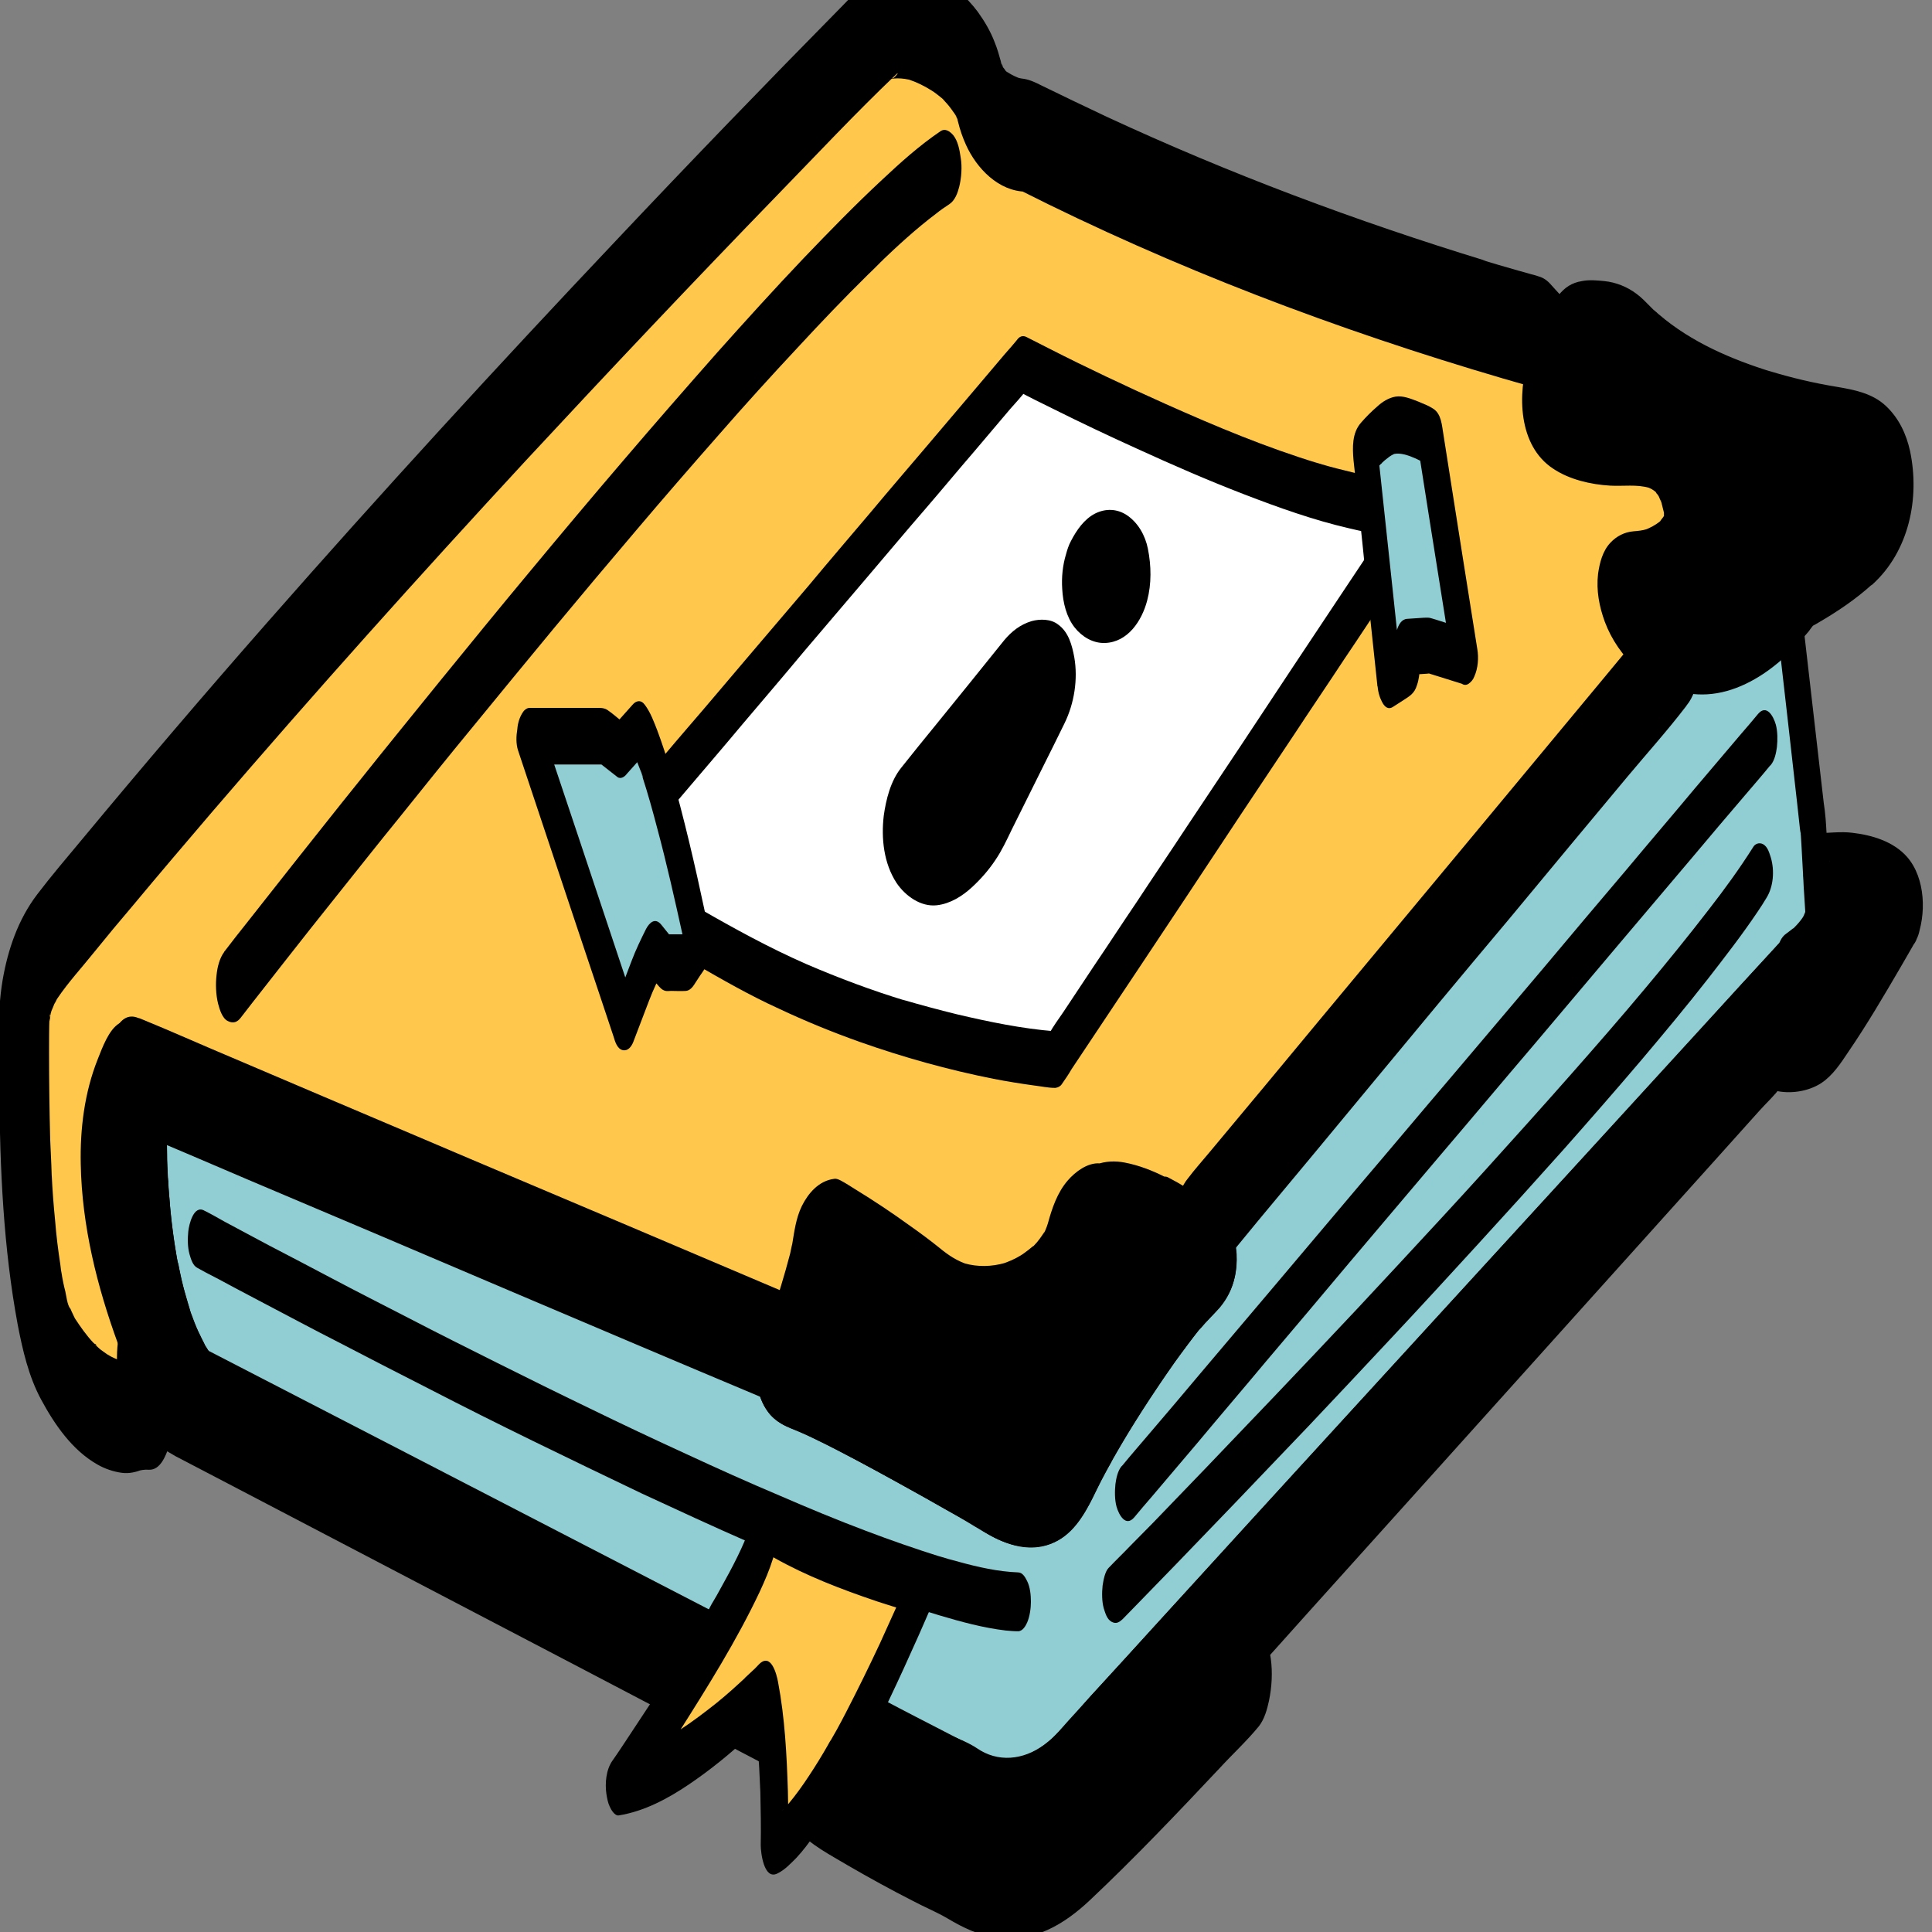 <?xml version="1.0" encoding="utf-8"?>
<!-- Generator: Adobe Illustrator 24.0.1, SVG Export Plug-In . SVG Version: 6.00 Build 0)  -->
<svg version="1.1" id="Capa_1" xmlns="http://www.w3.org/2000/svg" xmlns:xlink="http://www.w3.org/1999/xlink" x="0px" y="0px"
	 viewBox="0 0 512 512" style="enable-background:new 0 0 512 512;" xml:space="preserve">
<rect x="0" y="0" width="512" height="512" fill="#808080" stroke="none"/>
<style type="text/css">
	.st0{fill:#90CED3;}
	.st1{fill:#FFC84D;}
	.st2{fill:#FFFFFF;}
</style>
<g>
	<g>
		<g>
			<path class="st0" d="M474.5,255.4c0,0-179,195.5-192.2,210.3c-13.2,14.9-25,4.7-25,4.7l-28.7-14.9l-39.6-20.5l-135-69.8
				c0,0,0,0,0,0c-17-26.2-12.7-83.1-12.7-83.1c-0.5-1.1-1-2-1.5-2.7c9.4,2.8,22.3,11.5,22.3,11.5l143.8,66.8
				c-0.5,1.5-0.9,2.4-0.9,2.4s-4.4,7.3,6,11.1c10.4,3.8,50,26.7,50,26.7s17.2,13.2,26-5.9c8.8-19.1,25.8-42.2,29.7-46.9
				c3.9-4.7,9.4-8.2,7.3-13.5c-0.8-2.1-3.3-4.4-6-6.4L443.4,176h0c0.4,0,0.8,0.1,1.2,0.1c0,0,14.1,2.3,29.1-17.6l7,61.1v0.1
				c0.2,2.9,0.3,6.1,0.5,9c0.1,1,0.1,1.9,0.2,2.8c0,0.5,0.1,0.9,0.1,1.4c0.1,1.8,0.2,3.5,0.3,4.9c0,0.4,0.1,0.7,0.1,1.1
				c0.1,0.9,0.1,1.7,0.2,2.5C482.8,249.9,474.5,255.4,474.5,255.4z"/>
			<g>
				<path d="M472.7,248.7c-7,7.6-14,15.2-20.9,22.9c-16.4,17.9-32.9,35.9-49.3,53.8c-19.4,21.2-38.7,42.3-58.1,63.5
					c-15.8,17.3-31.6,34.6-47.4,51.9c-4.6,5-9.1,10-13.7,15c-1.8,2-3.5,4.1-5.5,5.8c-3.4,2.8-7.3,4.7-11.8,4.4
					c-1.4-0.1-2.9-0.4-3.6-0.7c-1.1-0.4-2.2-1-3.2-1.6c-2.5-1.6-5.2-2.9-7.9-4.3c-5.8-3-11.7-6-17.5-9.1c-7-3.6-14-7.2-21-10.9
					c-12.6-6.5-25.1-13-37.7-19.5c-22.5-11.6-45-23.3-67.5-34.9c-17.2-8.9-34.3-17.7-51.5-26.6c-0.4-0.2-0.8-0.4-1.2-0.6
					c0,0,0,0-0.1,0c1.1,0.8,0.3,0,0.1-0.4c-0.1-0.1-0.8-1.5-0.3-0.4c-0.9-1.7-1.8-3.5-2.6-5.3c-0.4-0.9-0.8-1.9-1.1-2.8
					c-0.2-0.5-0.4-1-0.5-1.5c-0.6-1.6,0.4,1.3-0.1-0.4c-0.6-2-1.2-4.1-1.8-6.2c-0.5-1.9-0.9-3.9-1.3-5.9c-0.1-0.3-0.4-2.2-0.1-0.3
					c-0.1-0.5-0.2-1.1-0.3-1.6c-0.2-1.3-0.4-2.6-0.6-3.8c-0.6-4.2-1.1-8.5-1.4-12.8c-0.1-1-0.1-1.9-0.2-2.9c0-0.2,0-0.3,0-0.5
					c-0.1-0.9,0-0.7,0,0.5c0.1-0.2-0.1-1.3-0.1-1.5c-0.1-2-0.2-4-0.2-6c-0.2-6.2-0.1-12.3,0.1-18.5c0-0.8,0.1-1.7,0.1-2.5
					c0-0.4,0-0.7,0.1-1.1c-0.2,3.3-0.1,1.9-0.1,1.2c0-0.2,0-0.4,0-0.7c0.3-4.5-0.7-7.9-3.1-11.6c-0.9,4.8-1.8,9.5-2.6,14.3
					c5.6,1.8,10.8,4.6,15.9,7.5c2.2,1.3,4.3,2.8,6.5,4c1.7,0.9,3.6,1.7,5.3,2.5c10.4,4.8,20.8,9.7,31.2,14.5
					c15,6.9,29.9,13.9,44.9,20.8c13.8,6.4,27.5,12.8,41.3,19.2c6.9,3.2,13.7,6.7,20.7,9.6c0.1,0,0.2,0.1,0.3,0.1
					c-0.5-4.4-1-8.7-1.5-13.1c-0.2,0.6-0.5,1.2-0.6,1.8c-0.2,0.7-0.8,1.1,0.4-0.6c-0.3,0.4-0.6,1-0.8,1.5c-0.5,1.1-0.9,2.3-1.2,3.4
					c-1.2,5-0.9,11.4,2.2,15.7c2.1,3,5.3,4.2,8.5,5.5c2.4,1,4.7,2.2,7,3.3c11.9,6,23.5,12.5,35,19.1c5.9,3.3,11.9,8,18.8,8.2
					c9.1,0.3,14-7.1,17.5-14.4c4.2-8.7,9.3-17,14.6-25.1c4.2-6.3,8.5-12.8,13.3-18.6c1.7-2,3.6-3.8,5.3-5.8c2.2-2.6,3.6-5.8,4.1-9.2
					c0.6-4,0.2-8.4-1.7-12c-1.6-3.1-4.3-5.4-7.1-7.4c0.3,4.8,0.5,9.5,0.8,14.3c4.2-4.9,8.3-9.9,12.5-14.8c10-11.9,20-23.8,30.1-35.7
					c12.1-14.4,24.2-28.7,36.2-43.1c10.5-12.5,21-24.9,31.4-37.4c3.4-4.1,6.9-8.2,10.3-12.3c1.6-1.9,3.5-3.8,4.9-5.8
					c0.1-0.1,0.1-0.2,0.2-0.3c-0.6,0.4-1.2,0.7-1.7,1.1c1.1,0,2.1,0.2,3.2,0.2c2.5-0.1,4.9-0.7,7.2-1.5c8.9-3,16-10,21.6-17.3
					c-1.7-1.6-3.4-3.1-5.1-4.7c1.2,10.5,2.4,21.1,3.6,31.6c0.8,7.1,1.6,14.2,2.4,21.3c0.2,2.1,0.5,4.3,0.7,6.4
					c0.1,0.5,0.1,1,0.2,1.5c0,0.1,0,0.2,0,0.3c0,0-0.1-2-0.1-2c0,0.4,0,0.8,0.1,1.2c0.1,1.1,0.1,2.2,0.2,3.3
					c0.1,2.4,0.3,4.9,0.4,7.3c0,0.1,0.1,1.3,0,0.4c-0.1-1.6,0.2,3.1,0.1,1.4c-0.1-1.5,0.1,1.4,0.1,2.1c0,0.5,0.1,1,0.1,1.5
					c0.1,1.6,0.2,3.2,0.3,4.8c0,0.3,0,0.6,0.1,0.9c0.1,1.1,0-1.4,0-0.3c0,1.2,0.1-1.4,0-0.3c-0.1,1.1,0.1-1.2,0-0.2
					c-0.1,0.7,0-0.1,0.1-0.3c-0.1,0.3-0.3,0.7-0.4,1c-0.4,0.9-0.2,0.4,0,0.2c-0.2,0.3-0.4,0.6-0.5,0.8c-0.6,0.9-1.4,1.8-2.2,2.6
					c-0.1,0.1-0.3,0.3-0.4,0.4c0.3-0.3,0.4-0.3,0-0.1c-0.3,0.2-0.6,0.5-0.9,0.7c-0.3,0.2-0.5,0.4-0.8,0.6c-2.7,1.8-2.8,6.8-2.4,9.6
					c0.2,1.5,1.5,7.3,4.2,5.5c2.7-1.8,5.1-4.4,6.7-7.2c4.1-6.9,3.4-14.3,2.9-22c0-0.4,0-0.7-0.1-1.1c0-0.2-0.1-1.8-0.1-0.8
					c0.1,1.4-0.1-2-0.1-1.8c0,0.5,0.1,1.8,0-0.3c0,0.5-0.2-2.8-0.1-1.4c0.1,0.9,0-0.4,0-0.5c-0.1-1.1-0.1-2.2-0.2-3.3
					c-0.1-2.4-0.2-4.8-0.4-7.2c-0.1-1.4-0.3-2.8-0.5-4.2c-1.7-14.5-3.3-29-5-43.5c-0.5-4.4-1-8.9-1.5-13.3c-0.2-1.9-2.2-8.3-5.1-4.7
					c-4.7,6.2-10.4,11.7-17.6,14.8c-2.8,1.2-5.8,2-9.3,1.8c-1.4-0.1-2.3-0.3-3.4,0.9c-0.1,0.1-0.3,0.3-0.4,0.5
					c-0.8,0.9-1.6,1.9-2.4,2.8c-8.6,10.3-17.3,20.5-25.9,30.8c-13.3,15.8-26.5,31.6-39.8,47.3c-12.6,14.9-25.1,29.9-37.7,44.8
					c-6.4,7.6-13.2,14.9-19.1,22.8c-0.1,0.1-0.2,0.2-0.3,0.3c-1.6,2-1.8,5.4-1.6,7.8c0.1,2.2,0.6,5.1,2.5,6.5c1,0.8,2.1,1.5,3,2.4
					c0.3,0.3,0.6,0.6,0.9,1c0.2,0.2,1,0.9,0.5,0.5c0.1,0.2,0.1,0.3,0.2,0.5c-0.2-1.1-0.4-2.1-0.5-3.2c0,0.6,0-2.7,0.5-3.1
					c-0.7,0.5-1.3,1.8-1.9,2.5c-2.1,2.4-4.3,4.5-6.3,7c-4.1,5.4-8,11-11.8,16.6c-5.2,7.8-10.1,15.9-14.4,24.2
					c-3.1,6-5.5,12.8-12.9,13.3c-4.4,0.3-7.8-1.1-11.5-3.5c-1.4-0.9-2.8-1.7-4.3-2.6c-10.1-5.8-20.3-11.5-30.6-17
					c-5-2.7-10.1-5.4-15.4-7.5c-1.7-0.7-3.6-1.3-5-2.6c0.4,0.4-0.2-0.3-0.3-0.4c-0.1-0.2-0.3-0.3-0.4-0.5c0.3,0.6,0.4,0.7,0.2,0.4
					c-0.2-0.9,0.4,1.6,0.1,0.4c0.2,1.3,0.3,1.6,0.2,1.1c-0.1-0.6,0-0.2,0.1,1.3c0,3.5,0.2,0.1-0.2,1.9c-0.3,1.5,0,0.3,0.1,0
					c-0.2,0.7-0.7,1.5-0.1,0.5c0,0,0.1-0.2,0.1-0.3c-0.2,0.4-0.4,0.8-0.6,1.1c0.2-0.4,0.5-0.8,0.7-1.2c0.4-0.8,0.6-1.6,0.9-2.4
					c0.9-2.5,1.2-5,0.9-7.6c-0.2-1.6-0.7-4.7-2.4-5.5c-5.7-2.6-11.4-5.3-17-7.9c-13.2-6.1-26.3-12.2-39.5-18.4
					c-15.1-7-30.2-14-45.3-21.1c-11.3-5.3-22.6-10.5-34-15.8c-2.5-1.1-4.9-2.2-7.4-3.4c-0.6-0.3-1.2-0.7-1.8-1.1
					c-4.2-2.7-8.5-5.2-12.9-7.3c-2.6-1.3-5.3-2.5-8.2-3.3c-2.7-0.8-3.7,2.4-4.1,4.5c-0.6,3.2-0.4,7,1.4,9.8c0.3,0.5,0.4,0.6,0.8,1.5
					c-0.3-2.5-0.6-5.1-0.9-7.6c-0.8,10.2-0.8,20.5-0.3,30.7c0.8,18,2.8,37.1,10.4,53.7c1.5,3.3,3,7.3,6.3,9c2.3,1.2,4.7,2.4,7,3.6
					c9.1,4.7,18.1,9.4,27.2,14.1c23.8,12.3,47.6,24.6,71.4,36.9c11.6,6,23.2,12,34.9,18c18.7,9.6,37.3,19.3,56,29
					c2.5,1.3,4.9,2.7,7.4,4.1c7.1,4.1,15.4,2.6,21.5-2.5c4.7-3.9,8.6-9,12.7-13.5c13.9-15.3,27.8-30.5,41.7-45.7
					c19.2-21,38.4-41.9,57.5-62.9c17.8-19.5,35.7-39,53.5-58.5c9.9-10.8,19.8-21.6,29.7-32.4c0.5-0.5,0.9-1,1.4-1.5
					c2.3-2.5,2-7.7,1.2-10.7C476.8,249.2,475,246.1,472.7,248.7z"/>
			</g>
		</g>
		<g>
			<g>
				<path d="M168.1,438.7c1,0.5,2.1,1,3.1,1.4c0.6-5,1.2-10,1.8-15.1c-1.1-0.5-2.1-0.9-3.1-1.4c-0.5-0.3-0.9-0.4-1.4-0.1
					c-0.6,0.1-1,0.4-1.3,0.9c-0.5,0.6-0.8,1.3-1,2c-0.3,0.9-0.5,1.7-0.6,2.7c0,0.7-0.1,1.4-0.1,2.1c0,1.3,0.1,2.6,0.5,3.9
					c0.2,0.5,0.4,1.1,0.5,1.6C166.9,437.5,167.4,438.2,168.1,438.7c1,0.5,2.1,1,3.1,1.4c0.5,0.3,0.9,0.4,1.4,0.1
					c0.6-0.1,1-0.4,1.3-0.9c0.5-0.6,0.8-1.3,1-2c0.3-0.9,0.5-1.7,0.6-2.7c0-0.7,0.1-1.4,0.1-2.1c0-1.3-0.1-2.6-0.5-3.9
					c-0.2-0.5-0.4-1.1-0.5-1.6c-0.3-0.8-0.8-1.5-1.5-2c-1.1-0.5-2.1-1-3.1-1.4c-0.5-0.3-0.9-0.4-1.4-0.1c-0.6,0.1-1,0.4-1.3,0.9
					c-0.5,0.6-0.8,1.3-1,2c-0.3,0.9-0.5,1.7-0.6,2.7c0,0.7-0.1,1.4-0.1,2.1c0,1.3,0.1,2.6,0.5,3.9c0.2,0.5,0.4,1.1,0.5,1.6
					C166.9,437.5,167.4,438.2,168.1,438.7z"/>
			</g>
		</g>
		<g>
			<path class="st1" d="M41.2,282.2"/>
			<g>
				<path d="M41.2,297.8c2.4,0,4-2.8,4.9-4.6c1.5-3.2,2.1-7.5,2-11.1c-0.1-3.7-0.4-7.7-2-11.1c-1-1.9-2.3-4.6-4.9-4.6
					c-2.4,0-4,2.8-4.9,4.6c-1.5,3.2-2.1,7.5-2,11.1c0.1,3.7,0.4,7.7,2,11.1C37.3,295.1,38.7,297.8,41.2,297.8L41.2,297.8z"/>
			</g>
		</g>
		<g>
			<path class="st1" d="M37.6,360.2l1.5,14.4c-2.3-0.2-4.3,0.8-4.3,0.8C23.7,377,15,360.2,15,360.2c-9-16.4-9.3-67.3-9-90.4
				c0-2.3,0.3-4.6,0.8-6.7c0.9-4,2.4-7.7,4.6-11c0.5-0.8,1.1-1.5,1.7-2.3C110.1,130.3,234.3,6.6,234.3,6.6c7.8-2.9,22.4,5.9,25,17.6
				s12.5,11.7,12.5,11.7c67.1,34,135.8,52.2,135.8,52.2s9.3,12.2,25.9,20c13.2,0,32.4,2.6,39.7,24.1c5.6,16.6-11.1,14.4-9,22.6
				c2,8-32.5,18.2-20.6,19.3L317.8,325.3l-0.2,0.2c0,0-3.3,19.6-12.1,23.2c0,0-28.5,5.9-31.6,18.5c-3.1,12.6-51.7-3.4-51.7-3.4
				L34.8,284.4"/>
			<g>
				<path d="M31.2,364.2c0.5,4.8,1,9.6,1.5,14.4c2.1-6.3,4.2-12.7,6.4-19c-2,0-4.2,0.5-6,1.4c0.6-0.2,1.2-0.4,1.8-0.5
					c-1.7,0.2-3.3,0-4.9-0.5c0.6,0.2,1.2,0.4,1.8,0.5c-1.6-0.5-3.1-1.3-4.4-2.3c-0.6-0.4-1.1-0.8-1.6-1.3c-0.8-0.6-0.8-1.4,0.1,0.1
					c-0.2-0.4-0.7-0.8-1.1-1.1c-1.9-2-3.5-4.3-5-6.6c-0.2-0.3-0.4-0.7-0.6-1.1c-0.7-1.2,1.6,2.9,0.8,1.5c-0.3-0.7-0.7-1.4-1-2.1
					c-0.3-0.6-0.5-1.2-0.7-1.8c-0.1-0.3-0.2-0.5-0.3-0.8c-0.6-1.6,0.8,2,0.6,1.8c-0.8-1.1-1-3.3-1.3-4.6c-0.4-1.5-0.7-3.1-1-4.7
					c-0.6-3.1,0.6,3.7,0.1,0.4c-0.2-0.9-0.3-1.8-0.4-2.7c-0.6-3.9-1.1-7.9-1.4-11.8c-0.4-4-0.7-8-0.9-12c0.4,5.8,0.1,1.4,0,0.1
					c0-1-0.1-1.9-0.1-2.9c-0.1-2.2-0.2-4.5-0.3-6.7c-0.2-7.6-0.3-15.3-0.3-22.9c0-3.1,0-6.2,0.1-9.2c0-2,0.6-0.8-0.1,1.2
					c0.2-0.4,0.1-1.3,0.2-1.7c0.3-2.9-0.6,2.5-0.1,0.7c0.2-0.6,0.3-1.3,0.5-2c0.6-2.3-0.2,0.8-0.3,0.7c0,0,0.7-1.7,0.8-1.9
					c0.2-0.5,0.5-1.4,0.9-1.8c-0.6,1.1-0.7,1.3-0.4,0.6c0.2-0.3,0.4-0.7,0.6-1c2.9-4.3,6.5-8.2,9.7-12.2c3.4-4.2,6.8-8.3,10.3-12.4
					c6.9-8.3,13.9-16.5,20.9-24.7c27.2-31.7,55-62.7,83.3-93.3c22-23.7,44.2-47.2,66.7-70.4c10.4-10.7,20.6-21.6,31.4-31.9
					c1.1-1-0.3,0.8-0.8,1c-0.6,0.2-1.2,0.4-1.8,0.5c2.6-0.8,5.3-0.4,7.8,0.4c-0.6-0.2-1.2-0.4-1.8-0.5c2.1,0.7,4.1,1.7,6,2.9
					c1,0.6,1.9,1.4,2.8,2.1c0.2,0.2,1.5,1.4,0.5,0.5c-0.9-0.9,0.5,0.6,0.7,0.8c0.8,0.9,1.5,1.9,2.2,2.9c1,1.4-0.2,0.1-0.3-0.6
					c0.1,0.5,0.6,1.1,0.8,1.6c1,2.3,0.2-0.5-0.2-0.8c0.2,0.1,0.4,1.7,0.5,1.8c0.5,2.1,1.2,4.1,2.1,6.1c2.8,6.2,8.6,12.3,15.9,12.4
					c-0.6-0.2-1.2-0.4-1.8-0.5c40.9,20.7,84.2,37.1,128.2,50c3.1,0.9,6.3,1.8,9.4,2.7c-1.1-0.7-2.2-1.4-3.3-2
					c4.7,6.1,11.1,11.5,17.4,15.8c2.7,1.9,5.6,3.5,8.6,5c2.6,1.3,4.9,1.2,7.7,1.4c4.4,0.2,8.8,0.9,13,2.2c-0.6-0.2-1.2-0.4-1.8-0.5
					c4.2,1.3,8.2,3.3,11.6,6c0.4,0.3,0.8,0.7,1.3,1.1c1.4,1.2-0.8-1.1-0.2-0.1c0.6,0.8,1.5,1.6,2.1,2.4c0.8,1,1.4,2,2.1,3
					c1.3,1.9-1.1-2.2-0.1-0.1c0.4,0.8,0.8,1.6,1.2,2.4c0.3,0.6,0.5,1.3,0.8,1.9c1,2.4-0.7-2.8-0.1-0.4c0.1,0.6,0.3,1.2,0.4,1.8
					c-0.2-0.8-0.3-1.7-0.5-2.5c0.2,1.5,0.1,0.7-0.1-2.5c0,0.3,0,0.6,0,0.9c0.1-1,0.1-2.1,0.2-3.1c-0.2,1.4,0,0.6,0.5-2.4
					c-0.5,1.8,1.3-3.3,0.6-1.6c-0.9,2,1.5-2,0.5-0.8c-0.4,0.5-1,1-1.3,1.5c1.1-1.7,1.4-1.2,0.6-0.6c-0.3,0.2-0.5,0.4-0.8,0.6
					c-1,0.8-2,1.4-3,2.2c-5.8,4.5-7.6,11.6-7.6,18.7c0,1.7,0.1,3.5,0.3,5.2c0.2,1.2,0.4,2.4,0.7,3.6c0.3,1.4,0.1,0.4-0.5-2.9
					c-0.5-4.1-0.3-9.2,1.5-13.1c-0.7,1.6,2-2.6,0.5-0.8c-0.2,0.2-0.4,0.4-0.6,0.6c-1.1,1.4,1.5-1.2,0.5-0.4
					c-5,3.8-10.5,6.5-15.9,9.6c-3.2,1.8-5.8,3.8-7.4,7.2c-2,4.5-2.3,10.1-1.7,14.9c0.4,3.1,1.2,6.8,3.2,9.3c1.5,1.8,3.3,2.4,5.6,2.7
					c-1.1-9.3-2.2-18.6-3.3-28c-5.1,6.1-10.2,12.2-15.3,18.4c-11.8,14.2-23.5,28.3-35.3,42.5c-13.4,16.1-26.7,32.1-40.1,48.2
					c-9.7,11.7-19.4,23.4-29.2,35.1c-1.9,2.3-3.9,4.5-5.7,6.9c-0.4,0.5-0.7,0.9-1.1,1.6c-1.4,2.5-1.9,5-2.4,7.8
					c-0.2,1.2-0.6,2.5,0.6-3.1c-0.1,0.7-0.3,1.4-0.4,2.1c-0.2,0.9-0.5,1.9-0.7,2.8c-0.3,1.3-2,5.8-0.3,1.3c-0.5,1.2-0.9,2.5-1.5,3.7
					c-0.3,0.6-0.6,1.2-0.9,1.8c-1.2,2.3,1.2-1.9-0.1,0.2c-0.5,0.8-2.1,2.1-2.3,2.9c0.2-1.1,1.4-1.2,0.6-0.6
					c-0.3,0.2-0.6,0.4-0.9,0.6c-0.5,0.3-1.1,0.6-1.6,0.9c0.6-0.2,1.2-0.4,1.8-0.5c-7.5,1.6-15.2,4-22,7.6
					c-5.5,2.9-10.2,6.9-13.2,12.4c-0.9,1.8-1.6,3.6-2.1,5.5c-0.7,2.2,1.3-3.2,0.6-1.8c-0.6,1.2,1.8-2.8,0.7-1.4
					c-1,1.2,1.8-1.2,0.8-0.7c-0.3,0.1-0.5,0.4-0.8,0.5c-0.6,0.4-1.3,0.6-2,0.8c0.6-0.2,1.2-0.4,1.8-0.5c-7.2,2.2-15.8,0.3-23-1.1
					c-7.2-1.4-14.4-3.3-21.4-5.5c0.6,0.2,1.2,0.4,1.8,0.5c-5.7-1.7-11.1-4.4-16.6-6.7c-14.6-6.2-29.2-12.4-43.8-18.6
					c-18.6-7.9-37.2-15.7-55.7-23.6c-16.5-7-33-14-49.4-21c-8.1-3.4-16.1-7-24.2-10.3c-0.1,0-0.2-0.1-0.4-0.1
					c-5.6-2.4-7.7,6.6-8.1,10.5c-0.4,3.8-0.4,7.9,0.7,11.6c0.6,2.2,1.6,5.9,3.9,6.9c10.9,4.6,21.8,9.2,32.7,13.9
					c23.2,9.8,46.3,19.6,69.5,29.5c21.7,9.2,43.3,18.4,65,27.5c9.5,4,18.8,8.3,28.8,11.1c5.9,1.7,11.9,3.2,18,4.4
					c5.9,1.1,12.2,2.2,18.2,1.7c2.6-0.2,5.5-0.8,7.8-2.1c3.1-1.8,6.3-6.5,6.5-10.1c0.1-1.8-1.4,3.2-0.5,1.6c0.1-0.3,0.3-0.6,0.4-0.9
					c0.5-1.1-1.7,2.4-0.6,1.1c0.3-0.3,0.5-0.7,0.7-1c0.2-0.2,0.4-0.4,0.5-0.6c0.6-0.8,1.3-0.6-0.4,0.3c0.7-0.4,1.4-1.2,2.1-1.7
					c2.8-2.1,6-3.8,9.3-5.2c2.9-1.3,5.9-2.3,9-3.3c-0.6,0.2-1.2,0.4-1.8,0.5c2.3-0.7,4.6-1.3,7-1.9c4.2-1,7.4-4.2,9.6-7.8
					c5-8,7.6-17.2,9.1-26.4c-1,3-2,6-3,9c4.2-5,8.3-10,12.4-15c10-12,20-24,29.9-36c12.1-14.6,24.2-29.2,36.4-43.7
					c10.5-12.7,21.1-25.4,31.6-38c5.1-6.1,10.5-12.1,15.4-18.5c0.1-0.1,0.1-0.2,0.2-0.3c3.4-4.1,3.8-12,3-16.9
					c-0.5-3.7-1.7-10.5-6.4-11c-0.6-0.1-1.1-0.1-1.7-0.3c0.6,0.2,1.2,0.4,1.8,0.5c-0.1-0.1-0.3-0.1-0.4-0.2c2.5,1.6,4,7.4,4.2,9.9
					c0,2.7,0,5.3,0,8c-0.3,1.1-0.5,2.1-0.8,3.2c-0.1,1.6-0.6,3-1.4,4.2c-1.1,1.9-0.8,1.3-0.5,1c0.6-0.8-1.4,1.1-1.1,1
					c0.4-0.1,0.9-0.7,1.3-0.9c1.2-0.8,2.4-1.5,3.7-2.1c3.1-1.7,6.3-3.3,9.3-5.1c3.2-1.9,6.4-4.1,8.7-7.1c2.4-3.1,3.6-7.3,4-11.2
					c0.4-3.6,0.3-7.1-0.4-10.6c-0.9-4.7,0.1,0.5,0.1,0.8c-0.1-1-0.1,7.5,0,7c0.1-0.6-0.9,4.3-0.5,2.8c-0.2,0.7-1.1,3.9-1.8,4.1
					c0.1-0.1,0.4-0.5,0.5-0.6c1-1.1-1.7,1.3-0.7,0.7c0.3-0.2,0.5-0.4,0.8-0.6c1.1-0.9,2.3-1.6,3.4-2.5c5.4-4.4,7.8-10.5,8.6-17.3
					c1.8-15.5-4.6-33.1-17.4-42.6c-8.4-6.2-19.5-8-29.8-8c0.6,0.2,1.2,0.4,1.8,0.5c-6-2.8-11.6-6.4-16.6-10.7
					c-0.9-0.8-1.9-1.6-2.8-2.4c-0.2-0.2-0.4-0.4-0.6-0.5c-0.7-0.6,0.8,0.7,0.7,0.7c-0.5-0.3-0.9-0.9-1.3-1.3c-1-1-2-2.1-3-3.2
					c-1.2-1.4-2.2-2.5-4.1-3c-0.2-0.1-0.4-0.1-0.6-0.2c-1.6-0.4-3.1-0.9-4.7-1.3c-3.5-1-7-2-10.4-3.1c0.6,0.2,1.2,0.4,1.8,0.5
					c-34.3-10.5-68-23.1-100.5-38.2c-5.7-2.7-11.4-5.4-17.1-8.2c-1.6-0.8-3-1.5-4.7-1.8c-0.9-0.1-1.7-0.3-2.5-0.5
					c0.6,0.2,1.2,0.4,1.8,0.5c-1.3-0.4-2.5-1-3.6-1.7c-0.4-0.2-0.7-0.5-1-0.8c-1.3-0.9,1.3,1.6,0.3,0.2c-0.2-0.3-0.5-0.7-0.8-1
					c-1.5-1.7,0.8,2,0.1,0.2c-0.2-0.5-0.4-1.2-0.7-1.7c1.5,2.6,0.6,1.8,0.3,0.4c-0.5-1.8-1-3.6-1.7-5.3c-1.1-2.9-2.7-5.6-4.5-8.1
					c-3-4-7-7.5-11.5-9.7c-3.5-1.7-7.8-3.1-11.8-2.3c-2.1,0.4-3,0.9-4.6,2.4c-0.1,0.1-0.2,0.2-0.3,0.3c-0.5,0.5-1,1-1.5,1.5
					c-2.1,2.1-4.2,4.2-6.2,6.3c-20.2,20.5-40.2,41.2-59.9,62.1c-31.5,33.3-62.4,67-92.6,101.4c-16.6,18.9-32.9,38-49,57.4
					c-4,4.8-8.1,9.6-11.9,14.6c-5,6.6-7.7,14.5-9.1,22.6c-1.6,9.5-1,19.8-0.9,29.4c0.2,20.7,1.1,41.6,4.9,62
					c1.3,6.7,2.9,13.7,6.2,19.8c3.5,6.5,8.2,13.4,14.9,17.2c1.9,1.1,4.2,1.9,6.4,2.2c2.1,0.3,3.8-0.2,5.8-0.9
					c-0.6,0.2-1.2,0.4-1.8,0.5c1.1-0.3,2.1-0.5,3.3-0.4c3,0.1,4.4-3.7,5.2-5.9c1.4-4.2,1.6-8.7,1.2-13.1c-0.5-4.8-1-9.6-1.5-14.4
					c-0.3-2.8-1.2-6.7-3-9c-1.2-1.5-3.2-2.8-5.1-1.5C30.7,349.2,30.7,358.9,31.2,364.2L31.2,364.2z"/>
			</g>
		</g>
		<g>
			<g>
				<path d="M63.8,269.7c1-1.3,2.1-2.7,3.1-4c2.9-3.7,5.8-7.4,8.7-11.1c4.4-5.6,8.8-11.2,13.3-16.8c5.6-7,11.2-14.1,16.9-21.1
					c6.5-8.1,13-16.2,19.6-24.2c7.1-8.7,14.2-17.3,21.3-25.9c7.3-8.8,14.7-17.6,22.1-26.3c7.2-8.5,14.5-16.9,21.8-25.2
					c6.8-7.8,13.7-15.4,20.8-23c6.1-6.6,12.3-13.1,18.7-19.4c1.4-1.3,2.7-2.7,4.1-4c-0.4,0.3-0.7,0.7-1.1,1c4.8-4.6,9.7-9.1,15-13.1
					c1.1-0.9,2.3-1.7,3.5-2.5c1.5-1,2.2-3,2.6-4.6c0.6-2.4,0.8-5.3,0.4-7.7c-0.3-2-0.7-4.4-2-6c-0.9-1-2.1-1.9-3.4-1
					c-5.6,3.8-10.6,8.3-15.5,12.9c-7.2,6.7-14,13.7-20.8,20.8c-7.8,8.2-15.4,16.6-22.9,25c-8.3,9.4-16.5,18.8-24.7,28.4
					c-8.4,9.8-16.7,19.7-25,29.7c-8,9.6-15.9,19.3-23.8,29c-7.1,8.8-14.3,17.6-21.3,26.4c-5.9,7.3-11.7,14.7-17.6,22.1
					c-4.1,5.2-8.2,10.4-12.3,15.6c-1.9,2.4-3.9,4.9-5.7,7.3c-0.1,0.1-0.2,0.2-0.2,0.3c-1.2,1.6-1.8,4-2,6c-0.3,2.4-0.2,5.3,0.4,7.7
					c0.4,1.5,1.1,3.9,2.6,4.6C61.8,271.3,62.9,270.9,63.8,269.7L63.8,269.7z"/>
			</g>
		</g>
		<g>
			<path d="M316.6,345.2c-3.9,4.7-20.8,27.9-29.7,46.9c-8.8,19.1-26,5.9-26,5.9s-39.6-22.9-50-26.7c-10.4-3.8-6-11.1-6-11.1
				s0.3-0.9,0.9-2.4c2-5.6,6.9-19.6,8-27.5c1.3-10,8.1-10,8.1-10s15.9,9.4,27.6,19.1c11.7,9.7,28.4,1.5,31.5-11.1s10.7-12,10.7-12
				c8.8-3.5,26,9.4,26,9.4l0.2-0.2c2.7,2,5.2,4.3,6,6.4C325.9,337,320.5,340.5,316.6,345.2z"/>
			<g>
				<path d="M314.8,338.5c-4.6,5.6-8.7,11.7-12.8,17.8c-6.3,9.4-12.3,19.1-17.1,29.4c-0.3,0.7-0.6,1.4-1,2.1
					c-0.1,0.1-0.2,0.5-0.4,0.7c0.4-0.7,0.4-0.8,0.1-0.3c-0.1,0.2-0.2,0.4-0.4,0.6c-0.4,0.6-0.8,1.1-1.2,1.6
					c-0.2,0.3-0.9,1.4-1.2,1.4c0,0,0.8-0.7,0.2-0.2c-0.3,0.2-0.6,0.5-0.9,0.7c-0.4,0.3-0.8,0.6-1.2,0.8c-0.9,0.5-1.8,1-2.8,1.3
					c0.3-0.1,0.6-0.2,0.9-0.3c-3,0.9-6.1,0.7-9.1-0.2c0.3,0.1,0.6,0.2,0.9,0.3c-3.7-1.1-6.7-3.3-10-5.2c-7.3-4.2-14.7-8.4-22.1-12.4
					c-7.6-4.2-15.3-8.6-23.3-12c-2.1-0.9-4.2-1.7-6.1-3.1c-0.6-0.5,0.5,0.6,0,0c-0.2-0.2-0.4-0.4-0.6-0.7c-0.1-0.2-0.6-1-0.1-0.1
					c0.5,0.9,0.1,0-0.1-0.3c-0.1-0.2,0.5,1.8,0.3,0.7c0,0.1,0.3,2.2,0.2,1.1c0,0.1,0.1,2.6,0.1,1.3c0-0.4-0.2,2.5-0.1,1.3
					c0.1-1.1-0.5,2.2-0.1,0.8c0.3-1.1-0.8,1.8-0.2,0.7c0.1-0.2,0.2-0.3,0.2-0.5c0.3-0.8-1.3,2.3-0.2,0.4c1.2-2.1,1.8-4.6,2.6-6.9
					c2.2-6.3,4.4-12.7,6-19.2c0.5-1.9,0.8-3.8,1.2-5.8c0.1-0.6,0.2-1.2,0.3-1.8c0-0.3,0.3-1.8,0.1-0.5c-0.2,1.3,0.1-0.2,0.2-0.5
					c0-0.2,0.1-0.5,0.2-0.6c0.1-0.1-0.6,1.4-0.3,0.8c0.2-0.3,0.3-0.6,0.4-1c0.1-0.1,0.1-0.2,0.2-0.4c0.2-0.5-0.4,0.7-0.4,0.6
					c0.2-0.2,0.4-0.6,0.6-0.8c0.1-0.2,0.3-0.4,0.4-0.5c0.1-0.1,0.2-0.2,0.2-0.2c0.3-0.4-0.8,0.7-0.4,0.3c0.4-0.3,0.7-0.6,1.1-0.8
					c0.6-0.4,1.2-0.7,1.9-0.9c-0.3,0.1-0.6,0.2-0.9,0.3c0.5-0.1,1-0.3,1.5-0.3c-0.3-0.1-0.6-0.2-0.9-0.3c3.4,2,6.8,4.2,10.1,6.4
					c3.2,2.1,6.3,4.2,9.4,6.5c3.2,2.3,6.1,4.9,9.3,7.2c5.6,3.9,12.6,4.4,18.9,2c6.2-2.3,11.2-7.5,13.7-13.5c0.5-1.2,0.9-2.5,1.3-3.8
					c0.1-0.5,0.3-1,0.4-1.5c0.1-0.2,0.1-0.4,0.2-0.6c0.4-1.3-0.4,1-0.1,0.3c0.3-0.9,0.7-1.7,1.1-2.5c0.1-0.2,0.5-0.8,0-0.1
					c-0.5,0.8,0,0,0.1-0.2c0.2-0.3,0.4-0.6,0.6-0.9c0.3-0.5,1-1,1.3-1.5c0,0-0.9,0.7-0.3,0.3c0.1-0.1,0.2-0.2,0.3-0.3
					c0.2-0.2,0.4-0.3,0.6-0.5c0.8-0.5,1.6-0.9,2.4-1.2c-0.3,0.1-0.6,0.2-0.9,0.3c0.6-0.2,1.1-0.3,1.7-0.3c0.7-0.1,1.3-0.3,2-0.5
					c-0.3,0.1-0.6,0.2-0.9,0.3c2.8-0.8,5.7-0.3,8.4,0.6c-0.3-0.1-0.6-0.2-0.9-0.3c6.1,1.9,11.9,5.2,17,9c1,0.7,2.1-0.1,2.6-0.8
					c0.1-0.1,0.1-0.2,0.2-0.2c-0.9,0.3-1.8,0.5-2.6,0.8c1,0.7,1.9,1.5,2.8,2.3c1,0.9-0.5-0.6,0.4,0.4c0.3,0.4,0.7,0.8,1,1.2
					c0.1,0.2,0.3,0.4,0.4,0.6c-0.4-0.7-0.5-0.9-0.2-0.4c0.4,1-0.4-1.5-0.1-0.3c-0.4-1.7-0.4-3.6,0-5.4c-0.3,1.1,0.7-1.6,0.1-0.3
					c-0.6,1.2,0.6-0.8,0,0.1c-0.3,0.4-0.5,0.8-0.8,1.1c-0.5,0.7-1.1,1.3-1.7,1.9C317.5,335.6,316.1,337,314.8,338.5
					c-1,1.2-1.4,3.2-1.6,4.7c-0.2,1.9-0.2,4.2,0.3,6c0.6,2.1,2.4,5.5,4.7,2.8c1.6-1.9,3.4-3.6,5-5.4c2.1-2.5,3.5-5.4,4.1-8.6
					c0.9-4.7,0.3-9.9-2.3-14c-1.6-2.5-4-4.4-6.4-6.2c-1-0.7-2.1,0.1-2.6,0.8c-0.1,0.1-0.1,0.2-0.2,0.2c0.9-0.3,1.8-0.5,2.6-0.8
					c-5.9-4.4-13-8.5-20.3-9.9c-2.6-0.5-5.1-0.4-7.6,0.5c0.3-0.1,0.6-0.2,0.9-0.3c-3.2-0.2-6.4,2.2-8.4,4.5
					c-2.8,3.2-4.2,7.4-5.3,11.4c-0.1,0.3-0.2,0.7-0.3,1c-0.2,0.7,0.5-1.4,0.2-0.7c-0.1,0.2-0.1,0.4-0.2,0.6c-0.1,0.3-0.3,0.7-0.4,1
					c-0.1,0.2-0.8,1.6-0.4,0.7c0.4-0.8-0.2,0.2-0.3,0.4c-0.2,0.3-0.5,0.7-0.7,1c-0.5,0.7-1,1.3-1.6,1.9c-0.1,0.1-0.3,0.4-0.4,0.4
					c0.2-0.1,0.6-0.5,0.1-0.2c-0.4,0.3-0.7,0.6-1.1,0.9c-0.7,0.5-1.4,1.1-2.1,1.5c-1.6,1-3.3,1.7-5.1,2.3c0.3-0.1,0.6-0.2,0.9-0.3
					c-3.5,1-7.2,1.1-10.7,0.1c0.3,0.1,0.6,0.2,0.9,0.3c-2.8-0.9-5.1-2.4-7.4-4.3c-2.6-2.1-5.3-4.1-8-6c-4.7-3.4-9.5-6.6-14.4-9.6
					c-1.3-0.8-2.5-1.6-3.8-2.3c-0.6-0.3-1.2-0.6-1.8-0.5c-4.1,0.5-6.9,3.8-8.6,7.2c-1.6,3.3-2,6.8-2.6,10.4c0.5-2.8,0.1-0.4-0.1,0.3
					c-0.1,0.6-0.3,1.3-0.4,1.9c-0.4,1.5-0.8,3-1.2,4.4c-0.8,2.8-1.6,5.5-2.5,8.2c-0.2,0.6-0.4,1.3-0.6,1.9c-0.1,0.4-0.6,1.6,0.1-0.4
					c-0.1,0.3-0.2,0.6-0.3,0.9c-0.4,1-0.7,2.1-1.1,3.1c-0.4,1.1-0.8,2.1-1.2,3.2c-0.3,0.8-0.9,1.6,0.4-0.3c-0.3,0.4-0.6,0.9-0.8,1.4
					c-0.9,1.8-1.4,3.8-1.6,5.8c-0.9,6.7,0.9,14.2,7.4,17.4c1.5,0.7,3.1,1.2,4.6,1.9c1.4,0.6,2.8,1.3,4.2,2c3.7,1.8,7.3,3.7,11,5.7
					c7.6,4.1,15.2,8.3,22.8,12.6c3.2,1.8,6.6,3.5,9.7,5.6c5.3,3.6,12,5.7,18.2,3.5c5.5-2,8.7-7.3,11.1-12.3c1.3-2.8,2.7-5.5,4.2-8.1
					c0.4-0.7,0.8-1.4,1.1-2.1c0.2-0.3,0.4-0.7,0.6-1c-0.7,1.3,0,0.1,0.1-0.2c0.8-1.4,1.6-2.7,2.4-4.1c5.5-9.2,11.5-18.1,18-26.6
					c0.8-1,1.5-2,2.3-3c1-1.2,1.4-3.2,1.6-4.7c0.2-1.9,0.2-4.2-0.3-6C318.9,339.2,317.1,335.7,314.8,338.5z"/>
			</g>
		</g>
		<g>
			<g>
				<path d="M307.9,327.2c3.1,1.6,6.2,3.5,9,5.6c0.9,0.7,2.1-0.1,2.6-0.8c0.5-0.6,0.8-1.3,1-2c0.3-0.9,0.5-1.7,0.6-2.7
					c0.2-2,0.2-4.1-0.3-6c-0.4-1.3-0.9-2.7-2.1-3.6c-2.8-2.1-5.9-4-9-5.6c-0.5-0.3-0.9-0.4-1.4-0.1c-0.6,0.1-1,0.4-1.3,0.9
					c-0.5,0.6-0.8,1.3-1,2c-0.3,0.9-0.5,1.7-0.6,2.7c-0.2,2-0.2,4.1,0.3,6c0.2,0.5,0.4,1.1,0.5,1.6
					C306.6,326.1,307.2,326.7,307.9,327.2L307.9,327.2z"/>
			</g>
		</g>
		<g>
			<path d="M505.3,243.7c0,0-17,30.1-22.2,34.8c-5.2,4.7-12.8,2.7-12.8,2.7L331.1,436c4.9,6.6,1,14.5,1,14.5s-30.2,32.8-46.8,48.1
				c-16.7,15.2-33.3,2.3-33.3,2.3s-35.4-17.6-39.6-23.5c-4.2-5.9,2.1-11.7,2.1-11.7l-6.3-3.3l-17.4-9.1l-8.4-4.4l-14.4-7.5
				l-126.3-66c-0.9-0.5-1.8-0.8-2.7-0.8l-1.5-14.4c0,0-22.9-49.3-7.3-78c0,0,0.7-1.7,2-3.2c0,0,0,0,0,0c0.3-0.2,3.9-2.6,7.4,0.4v0
				c0.5,0.7,1,1.6,1.5,2.7c0,0-4.3,56.9,12.7,83.1c0,0,0,0,0,0c0.1,0.1,0.6,0.4,1.4,0.9c0.2,0.1,0.3,0.2,0.5,0.3
				c0.4,0.2,0.8,0.5,1.3,0.8c0.2,0.1,0.5,0.3,0.8,0.5c0.8,0.5,1.6,1,2.6,1.6c0.2,0.1,0.4,0.2,0.6,0.4c4.6,2.8,153.4,80.7,153.4,80.7
				l42.6,19.9c0,0,11.8,10.2,25-4.7c13.2-14.9,192.2-210.3,192.2-210.3s8.3-5.5,7.6-14.1c-0.1-0.7-0.1-1.5-0.2-2.5
				c0-0.4,0-0.7-0.1-1.1c-0.1-1.5-0.2-3.2-0.3-4.9c0-0.4-0.1-0.9-0.1-1.4c-0.1-0.9-0.1-1.9-0.2-2.8l8.8-0.2
				C510.9,230.8,505.3,243.7,505.3,243.7z"/>
			<g>
				<path d="M502.9,238.1c-0.1,0.1-0.1,0.2-0.2,0.3c-0.6,1.1,0.7-1.2,0.1-0.2c-0.7,1.1-1.3,2.3-2,3.4c-2,3.5-4.1,7-6.1,10.4
					c-2.3,3.8-4.7,7.7-7.1,11.4c-1.8,2.7-3.8,5.2-5.7,7.7c-0.1,0.1-0.5,0.4,0.1-0.1c0.7-0.7-0.4,0.3-0.6,0.4c-0.7,0.5-1.5,1-2.3,1.3
					c-1.2,0.5-2.5,0.7-3.8,0.8c-1.7,0.1-3.4,0-5-0.4c-0.7,0.1-1.3,0.4-1.7,1.1c-4.6,5.1-9.2,10.3-13.8,15.4
					c-11.1,12.3-22.2,24.7-33.3,37c-13.4,14.9-26.7,29.7-40.1,44.6c-11.6,12.9-23.3,25.9-34.9,38.8c-5.6,6.2-11.6,12.2-16.8,18.7
					c-0.1,0.1-0.2,0.2-0.2,0.3c-2.8,3.1-2.2,10.3,0,13.5c0.4,0.6,0.4,0.6,0.7,1.1c0.4,0.8-0.4-0.2,0.2,0.5c0,0.1,0.1,0.2,0.1,0.3
					c-0.1-0.4-0.2-0.9-0.2-1.3c0,0.5-0.2,1.4,0.1-0.3c-0.1,0.4-0.1,0.7-0.1,1.1c0.2-1.7,0.1-0.6,0-0.2c-0.1,0.3-0.2,0.5-0.2,0.8
					c-0.2,0.8,0.6-1.5,0.1-0.4c-0.6,1.3,1-0.9,0.4-0.6c-0.3,0.2-0.6,0.7-0.9,0.9c-2.9,3.2-5.9,6.3-8.8,9.4
					c-10.1,10.7-20.2,21.4-30.7,31.6c-5.5,5.3-11.3,11.2-19.4,12.2c-5.7,0.7-11.3-0.7-16.2-3.7c-6-3.7-12.5-6.6-18.7-10
					c-5.8-3.1-11.6-6.3-17-10.1c-1-0.7-2-1.4-3-2.2c-0.4-0.3-0.7-0.6-1.1-0.9c1.3,1.1-0.2,0-0.1-0.2c0,0-0.2-0.3-0.2-0.3
					c0,0,0.3,2.2,0.3,2.4c-0.1,0.7-0.2,1.5-0.3,2.2c0-0.2,0.1-0.4,0.1-0.5c-0.2,0.7-0.2,0.7,0,0.1c0.1-0.2,0.2-0.3,0.2-0.5
					c-0.5,0.9,0,0,0.2-0.2c0.2-0.3,0.5-0.6,0.7-0.9c0.3-0.4,1.5-1.6,0-0.1c2-1.9,2.6-4.8,2.5-7.5c0-2.2-0.3-6.4-2.5-7.5
					c-10.8-5.7-21.7-11.3-32.5-17c-7.7-4-15.5-8.1-23.2-12.1c-14-7.3-28-14.6-42-21.9c-16.3-8.5-32.6-17-48.9-25.5
					c-8.7-4.5-17.4-9-26-13.6c-1.2-0.6-2.4-1.1-3.8-1.2c1.1,1.9,2.2,3.8,3.3,5.7c-0.5-4.8-0.9-9.6-1.5-14.4c-0.5-4-2.8-7.9-4.2-11.6
					c-0.5-1.4-1-2.8-1.5-4.3c-0.5-1.5,0.4,1.4,0-0.1c-0.1-0.3-0.2-0.6-0.3-0.9c-0.4-1.1-0.7-2.2-1-3.3c-1.2-3.8-2.2-7.7-3.1-11.6
					c-0.3-1.1-0.5-2.3-0.7-3.4c-0.1-0.3-0.4-2.2-0.1-0.5c-0.1-0.4-0.1-0.8-0.2-1.2c-0.4-2.4-0.7-4.8-1-7.2c-0.1-1.1-0.2-2.2-0.3-3.3
					c-0.1-1.2,0.1,1.9,0,0c0-0.6,0-1.2-0.1-1.8c0-1,0-2,0-3c0-0.6,0-1.2,0-1.8c0-0.9,0-0.8,0,0.3c0-0.4,0.1-0.8,0.1-1.2
					c0.1-1.2,0.2-2.4,0.4-3.5c0.1-0.6,0.2-1.2,0.3-1.7c-0.3,1.7,0-0.1,0.1-0.4c0.3-1.3,0.7-2.6,1-3.9c0.5-1.8-0.3,0.7,0.1-0.3
					c0.2-0.6,0.5-1.3,0.7-1.9c0.5-1.1,1-2.3,1.6-3.4c0.1-0.2,0.2-0.4,0.3-0.6c0-0.1,1-1.4,0.3-0.8c1.6-1.5,4.1-0.7,5.6,0.4
					c-0.8-2.5-1.7-5-2.5-7.5c0,3.3,1.2,5.5,2.5,8.3c-0.3-2.5-0.6-5.1-0.9-7.6c-0.8,10.5-0.8,21.1-0.3,31.6
					c0.9,18.2,2.9,37.7,11.1,54.2c1,1.9,2,3.9,3.2,5.7c1.3,1.9,3.9,2.9,5.8,4.1c1.2,0.7,2.3,1.5,3.6,2.2c2.1,1.2,4.2,2.3,6.3,3.4
					c8.7,4.6,17.3,9.2,26,13.7c24.5,12.9,49.1,25.8,73.7,38.7c15.4,8.1,30.6,16.3,46.1,24.1c7,3.6,14.3,6.7,21.5,10.1
					c5.8,2.7,11.5,5.4,17.3,8.1c2.2,1,4.2,2.2,6.3,3.4c7.6,4.1,16,2,22.2-3.5c2.3-2,4.3-4.4,6.3-6.6c4.6-5.1,9.2-10.2,13.8-15.2
					c16.2-17.8,32.5-35.6,48.8-53.4c19.8-21.6,39.6-43.3,59.4-64.9c16.3-17.8,32.7-35.7,49-53.5c4.7-5.2,9.5-10.4,14.2-15.5
					c1.1-1.2,2.3-2.5,3.4-3.7c0.2-0.2,0.5-0.4,0.6-0.7c0.2-0.3-1.3,1-0.5,0.6c1.2-0.7,2.4-2,3.4-3c3.6-3.7,5.7-8.6,6.3-13.7
					c0.4-3.4,0-6.9-0.2-10.3c-0.1-1.4-0.2-2.7-0.3-4.1c0.1,2.2-0.2-3.5-0.1-0.9c0.1,1.7-0.3-4.8-0.1-2.1c-1.1,2.6-2.3,5.2-3.4,7.8
					c6.7-0.2,14-0.9,19.8,3.3c0.1,0.1,1,0.8,0.7,0.5c-0.4-0.4,0.4,0.4,0.5,0.5c0.2,0.3,0.4,0.5,0.6,0.8c0.7,0.9-0.2-0.5-0.1-0.1
					c0.7,1.7-0.3-1.4,0.1,0.3c0.2,0.8-0.3-2.2-0.2-0.8c0.1,0.9-0.1-2.5-0.1-1.1c0,1.8,0.2-2.2,0-0.5c-0.1,1.2,0.5-2.3,0.1-0.7
					C502.3,240.3,503.4,237,502.9,238.1c-1.4,3.3-1.5,7.8,0,11.1c1.2,2.7,3.6,2.9,4.9,0c2.8-6.7,2.5-16.5-2.4-22.1
					c-3.6-4.1-9.3-5.8-14.5-6.4c-3.1-0.4-6.4,0.1-9.6,0.1c-2.9,0.1-3.5,6-3.4,7.8c0.1,1.2,0.1,2.3,0.2,3.5c-0.2-2.6,0.2,3.4,0,0.7
					c0.1,1.8,0.2,3.7,0.3,5.5c0.1,1.3,0.1,2.6,0.3,3.9c0.2,1.4,0.2-1.6,0,0.4c0-0.5,0-1,0.2-1.4c-0.2,0.7-0.2,0.8,0,0.1
					c-0.6,1.7-1.1,2.4-2.5,4c-0.3,0.3-0.5,0.6-0.8,0.8c-1,1,0.6-0.5-0.3,0.3c-0.4,0.4-0.9,0.7-1.3,1c-0.9,0.7-1.6,1.5-2.3,2.3
					c-3.4,3.7-6.8,7.4-10.2,11.1c-14.6,16-29.2,31.9-43.8,47.9c-19.4,21.2-38.8,42.4-58.3,63.7c-17.6,19.2-35.1,38.4-52.6,57.6
					c-5.9,6.5-11.8,13-17.8,19.5c-3.8,4.2-7.7,9.5-12.3,12.9c-5.6,4.1-12.3,4.7-17.8,0.9c-2.1-1.4-4.6-2.4-7-3.4
					c-11.2-5.2-22.3-10.4-33.5-15.7c-11.5-5.4-22.6-11.7-33.8-17.5c-24.3-12.8-48.7-25.5-73-38.3C95.4,379.9,79,371.7,63,362.8
					c-1.4-0.8-2.8-1.7-4.1-2.5c-1.1-0.7-2.1-1.3-3.2-2c-0.3-0.2-0.7-0.3-0.9-0.5c1.1,1,0.1-0.3,0-0.5c-0.1-0.1-0.5-0.9-0.1-0.1
					c-0.3-0.4-0.5-0.9-0.7-1.4c-0.5-0.9-0.9-1.9-1.4-2.8c-0.8-1.8-1.5-3.7-2.2-5.6c0.4,1.2-0.4-1.2-0.5-1.6
					c-0.4-1.3-0.8-2.6-1.1-3.9c-0.5-1.9-0.9-3.8-1.3-5.7c-0.1-0.6-0.2-1.2-0.4-1.7c-0.4-2,0.3,1.5-0.1-0.5c-0.2-1.2-0.4-2.3-0.6-3.5
					c-0.7-4.3-1.2-8.6-1.5-12.9c-0.1-1.1-0.2-2.3-0.3-3.4c0-0.5-0.1-0.9-0.1-1.4c-0.1-1.2,0.1,2,0,0.1c-0.1-2.1-0.2-4.3-0.3-6.5
					c-0.2-6.2-0.2-12.4,0.1-18.7c0-0.9,0.1-1.8,0.1-2.7c0-0.4,0-0.8,0.1-1.2c0,0.3-0.2,2.6-0.1,1.2c0-0.3,0-0.5,0.1-0.8
					c0.3-4.5-0.7-7.9-3.1-11.6c0.6,2.2,1.1,4.5,1.7,6.7c0-4.2-1.3-7.9-5.5-9c-2-0.5-4.2-0.2-6,0.9c-2.8,1.7-4.5,6.5-5.7,9.5
					c-3.5,8.8-4.7,18.4-4.5,27.8c0.3,16.3,4.3,32.4,9.9,47.7c1.2,3.2,2.4,6.4,3.8,9.4c-0.3-1.1-0.6-2.3-0.9-3.4
					c0.5,4.8,1,9.6,1.5,14.4c0.2,1.9,0.9,5.4,3.3,5.7c2.5,0.3,5.3,2.4,7.5,3.6c5.3,2.8,10.6,5.5,15.9,8.3
					c15.9,8.3,31.9,16.7,47.8,25c14.7,7.7,29.3,15.3,44,23c7.6,4,15.1,7.9,22.7,11.9c10.7,5.6,21.4,11.2,32.1,16.8
					c1.5,0.8,3,1.6,4.6,2.4c0-5,0-10,0-15.1c-6.7,6.4-8.7,19.2-2.4,26.6c3.5,4.1,8.9,6.8,13.4,9.5c5.7,3.3,11.5,6.5,17.4,9.5
					c3,1.6,6.2,2.9,9.1,4.6c4.2,2.5,8.3,4.5,13.2,5.1c9.7,1.3,17.7-3.5,24.5-9.9c11.9-11.2,23.2-23.1,34.4-35
					c3.4-3.7,7.2-7.2,10.4-11.1c1.5-1.9,2.2-4.5,2.7-6.8c1.5-7.3,0.9-15.2-3.4-21.5c0,4.5,0,9,0,13.5c4.6-5.1,9.2-10.3,13.8-15.4
					c11.1-12.3,22.2-24.7,33.3-37c13.4-14.9,26.7-29.7,40.1-44.6c11.6-12.9,23.3-25.9,34.9-38.8c3.8-4.2,7.6-8.5,11.4-12.7
					c1.8-2,3.9-3.9,5.4-6c0.1-0.1,0.2-0.2,0.2-0.3c-0.6,0.4-1.2,0.7-1.7,1.1c4,1,8.9,0.3,12.4-2c3-2,5.1-5.2,7.1-8.2
					c5-7.3,9.5-15,14-22.7c1.3-2.3,2.7-4.6,4-7c1.7-3,1.4-8,0-11.1C506.4,235.1,504.4,235.5,502.9,238.1z"/>
			</g>
		</g>
		<g>
			<path class="st1" d="M244.7,420.5c0,0-7.6,18.1-16.6,35.8c-2.1,4.1-4.2,8.1-6.4,11.9c-5.9,10.5-11.9,19.1-16.3,21.2
				c0,0,0.3-15.5-1.1-30.3c-0.4-3.8-0.9-7.6-1.5-11.1c0,0-2.7,2.8-6.9,6.7c-7.7,7-20.7,17.1-31.6,18.8c0,0,8.3-12.1,17.2-26.4
				c1.7-2.7,3.4-5.5,5.1-8.3c8.6-14.3,16.4-29,16.4-35.1C203.1,403.8,219.5,414.1,244.7,420.5z"/>
			<g>
				<path d="M242.3,415c-2.9,6.9-6,13.7-9.1,20.5c-2.9,6.2-5.9,12.3-9,18.3c-0.8,1.6-1.7,3.2-2.5,4.7c-0.4,0.7-0.8,1.4-1.2,2.1
					c-0.2,0.3-0.3,0.6-0.5,0.8c-0.1,0.2-1.1,1.9-0.5,0.9c-1.6,2.8-3.3,5.6-5.1,8.3c-1.7,2.6-3.5,5.1-5.5,7.5c-0.5,0.5-0.9,1-1.4,1.5
					c-0.6,0.7,0-0.1,0.1-0.1c0,0-0.6,0.6-0.7,0.6c-0.7,0.6-1.5,1.2-2.4,1.6c1.5,2.5,2.9,5,4.4,7.5c0.1-4.8,0-9.7-0.1-14.5
					c-0.3-9.6-0.8-19.4-2.6-28.9c-0.4-2.2-1.9-8-5.1-4.7c-0.5,0.5-1,1.1-1.6,1.6c-0.5,0.5-1.1,1-1.6,1.5c0.8-0.7-0.5,0.4-0.6,0.6
					c-0.4,0.4-0.9,0.8-1.3,1.2c-2.7,2.5-5.5,4.9-8.4,7.1c-6.2,4.8-13,9.4-20.5,11.8c0.3-0.1,0.6-0.2,0.9-0.3
					c-1.2,0.4-2.5,0.7-3.7,0.9c0.6,4.9,1.2,9.7,1.7,14.6c4.8-7,9.4-14.1,14-21.2c7.6-12,15.2-24.1,21.3-37
					c2.7-5.8,5.1-11.9,5.2-18.4c-1.5,2.5-2.9,5-4.4,7.5c8.2,5.1,17.5,8.9,26.6,12.1c5.3,1.9,10.6,3.5,16,4.9
					c1.1,0.3,2.2-1.7,2.4-2.3c0.7-1.6,1-3.8,1-5.5c-0.1-2.6-0.4-7-3.4-7.8c-2.7-0.7-5.3-1.4-8-2.2c0.3,0.1,0.6,0.2,0.9,0.3
					c-11-3.4-21.8-7.7-31.8-13.4c-0.6-0.4-1.3-0.7-1.9-1.1c-1.3-0.8-2.4,0.3-3,1.4c-1.1,1.9-1.3,4-1.4,6.1c0,1.4,0.3-2.5,0-0.8
					c-0.2,1.7,0.5-2,0.1-0.4c-0.1,0.4-0.2,0.8-0.3,1.2c-0.2,0.6-0.9,2.5-0.1,0.3c-0.9,2.3-1.8,4.5-2.8,6.7c-1.3,2.8-2.7,5.5-4.2,8.2
					c-0.7,1.3-1.5,2.7-2.2,4c-0.2,0.4-0.5,0.8-0.7,1.2c-0.5,0.9-0.1,0.2,0,0c-0.5,0.8-1,1.7-1.4,2.5c-6.5,11.2-13.5,22.1-20.7,32.9
					c-1.6,2.4-3.2,4.9-4.9,7.3c-1.7,2.4-2,6-1.6,8.8c0.2,1.2,0.4,2.4,0.9,3.4c0.3,0.7,1.3,2.5,2.4,2.3c6.8-1.1,13.1-4.5,18.7-8.3
					c5.6-3.8,10.9-8.1,15.8-12.7c1.9-1.8,3.9-3.7,5.7-5.6c-1.7-1.6-3.4-3.1-5.1-4.7c0.8,4.4,1.3,8.9,1.7,13.4
					c0.1,1.3,0.2,2.5,0.3,3.8c0,0.5,0.1,0.9,0.1,1.4c-0.2-2.6,0-0.3,0,0.2c0.1,2.1,0.2,4.2,0.3,6.3c0.1,4.7,0.2,9.4,0.1,14.1
					c0,1.8,0.8,9.3,4.4,7.5c1.9-0.9,3.5-2.6,5-4.1c1.8-1.9,3.4-4.1,4.9-6.2c4.1-5.8,7.5-12.1,10.9-18.3
					c6.1-11.3,11.5-22.9,16.7-34.6c1.1-2.6,2.3-5.1,3.3-7.7c0.7-1.7,1-3.7,1-5.5c0-1.7-0.2-3.9-1-5.5c-0.5-1-1.2-2.3-2.4-2.3
					C243.5,412.7,242.7,414.1,242.3,415z"/>
			</g>
		</g>
		<g>
			<g>
				<path d="M52.3,336c1.6,0.9,3.1,1.7,4.7,2.5c4.3,2.3,8.6,4.6,13,6.9c6.5,3.4,13,6.9,19.5,10.2c8.1,4.2,16.2,8.4,24.3,12.5
					c9.1,4.7,18.3,9.3,27.5,13.8c9.6,4.7,19.2,9.3,28.8,13.9c9.5,4.4,19,8.8,28.6,13c8.8,3.9,17.7,7.6,26.7,11.1
					c7.8,3,15.6,5.8,23.6,8.2c5.7,1.7,11.6,3.3,17.5,4c1.1,0.1,2.2,0.2,3.3,0.2c1.2,0,2-1.4,2.4-2.3c0.7-1.6,1-3.8,1-5.5
					c0-1.8-0.2-3.9-1-5.5c-0.5-1-1.2-2.3-2.4-2.3c-5.3-0.2-10.6-1.4-15.7-2.8c-1.9-0.5-3.7-1-5.6-1.6c0.3,0.1,0.6,0.2,0.9,0.3
					c-6.7-2.1-13.3-4.4-19.9-6.9c-7.7-2.9-15.4-6.1-23-9.4c-8.3-3.5-16.5-7.2-24.7-11c-8.5-3.9-17-7.9-25.4-12
					c-8.3-4-16.6-8.1-24.8-12.2c-7.8-3.9-15.6-7.8-23.3-11.8c-6.8-3.5-13.7-7-20.5-10.6c-5.5-2.9-11-5.8-16.6-8.7
					c-3.9-2.1-7.7-4.1-11.6-6.2c-1.8-1-3.5-2-5.3-2.9c-0.1,0-0.2-0.1-0.2-0.1c-2.8-1.5-4,3.7-4.2,5.5c-0.2,2-0.2,4.1,0.3,6
					C50.6,333.7,51.1,335.4,52.3,336L52.3,336z"/>
			</g>
		</g>
		<g>
			<g>
				<path d="M300.6,402.1c1.5-1.8,3-3.6,4.5-5.3c4.1-4.8,8.2-9.7,12.3-14.5c6-7.2,12.1-14.3,18.1-21.5c7.4-8.7,14.8-17.5,22.1-26.2
					c8.1-9.6,16.2-19.1,24.3-28.7c8.2-9.6,16.3-19.3,24.5-28.9c7.6-9,15.2-18,22.8-27c6.4-7.6,12.9-15.2,19.3-22.8
					c4.6-5.5,9.2-10.9,13.9-16.4c2.2-2.6,4.4-5.1,6.6-7.8c0.1-0.1,0.2-0.2,0.3-0.3c1-1.2,1.4-3.2,1.6-4.7c0.2-1.9,0.2-4.2-0.3-6
					c-0.6-2.1-2.4-5.5-4.7-2.8c-1.5,1.8-3,3.6-4.5,5.3c-4.1,4.8-8.2,9.7-12.3,14.5c-6,7.2-12.1,14.3-18.1,21.5
					c-7.4,8.7-14.8,17.5-22.1,26.2c-8.1,9.6-16.2,19.1-24.3,28.7c-8.2,9.6-16.3,19.3-24.5,28.9c-7.6,9-15.2,18-22.8,27
					c-6.4,7.6-12.9,15.2-19.3,22.8c-4.6,5.5-9.2,10.9-13.9,16.4c-2.2,2.6-4.4,5.1-6.6,7.8c-0.1,0.1-0.2,0.2-0.3,0.3
					c-1,1.2-1.4,3.2-1.6,4.7c-0.2,1.9-0.2,4.2,0.3,6C296.5,401.4,298.3,404.8,300.6,402.1L300.6,402.1z"/>
			</g>
		</g>
		<g>
			<g>
				<path d="M297.5,429.1c1.3-1.3,2.5-2.6,3.8-3.9c3.5-3.6,6.9-7.1,10.4-10.7c5.2-5.4,10.4-10.8,15.6-16.2
					c6.5-6.8,13-13.6,19.5-20.4c7.3-7.7,14.6-15.5,21.9-23.3c7.7-8.2,15.3-16.5,22.9-24.8c7.6-8.3,15.2-16.7,22.7-25.1
					c7-7.9,13.9-15.8,20.7-23.8c6-7.1,12-14.3,17.7-21.6c4.5-5.8,9-11.6,13.1-17.7c0.8-1.2,1.6-2.4,2.3-3.6c1.9-3,2.2-7.3,1.2-10.7
					c-0.4-1.2-0.8-2.9-2.1-3.6c-1-0.5-2.1-0.1-2.6,0.8c-3.6,5.7-7.6,11.2-11.8,16.6c-5.4,7-11,13.9-16.7,20.7
					c-6.6,7.9-13.4,15.7-20.2,23.4c-7.4,8.4-14.8,16.6-22.3,24.9c-7.6,8.4-15.3,16.7-23,25c-7.4,8-14.8,15.9-22.3,23.8
					c-6.7,7.1-13.5,14.2-20.3,21.3c-5.5,5.8-11.1,11.6-16.6,17.3c-3.9,4.1-7.9,8.2-11.9,12.2c-1.8,1.9-3.7,3.7-5.5,5.6
					c-0.1,0.1-0.2,0.2-0.2,0.2c-1,1-1.4,3.4-1.6,4.7c-0.2,1.9-0.2,4.2,0.3,6c0.4,1.2,0.8,2.9,2.1,3.6
					C295.9,430.5,296.7,429.8,297.5,429.1L297.5,429.1z"/>
			</g>
		</g>
		<g>
			<path d="M495.4,147.3c-6.9,6.2-16.1,11.1-16.1,11.1c-15.1,19.9-29.1,17.6-29.1,17.6c-0.4,0-0.8,0-1.2-0.1h0
				c-11.8-1.1-19.7-10.7-21.7-18.7c-2.1-8.2,5.7-8.8,5.7-8.8s15.1-0.2,10.9-17.4c-4.2-17.2-12.5-5.5-29.1-13.3
				c-16.7-7.8-1.6-29.7-1.6-29.7c2.8-6.7,6.8-6,11-5.9c4.3,0.2,8.3,2.2,11.4,5.6c11.2,12.1,33.2,19.9,53.3,22.9
				c11.4,1.7,14.5,9.5,14.8,16.4C504.1,134.9,500.8,142.4,495.4,147.3z"/>
			<g>
				<path d="M494.4,139.8c-4.7,4.2-10.1,7.8-15.6,10.8c-1.1,0.6-1.8,1.6-2.5,2.6c-1.3,1.7-2.8,3.3-4.3,4.8c-0.2,0.2-1.1,1.1-0.5,0.5
					c-0.3,0.3-0.7,0.6-1,0.9c-0.7,0.6-1.4,1.2-2.1,1.8c-1.2,1-2.5,1.9-3.8,2.7c-2.4,1.5-5,2.8-7.7,3.6c0.3-0.1,0.6-0.2,0.9-0.3
					c-4.6,1.4-9.2,1.3-13.7-0.1c0.3,0.1,0.6,0.2,0.9,0.3c-3.2-1-6.2-2.7-8.8-4.9c-0.2-0.1-1.2-1.2-0.4-0.3c-0.3-0.3-0.6-0.6-0.9-0.9
					c-0.5-0.6-1-1.1-1.5-1.7c-0.5-0.6-0.9-1.2-1.3-1.8c-0.2-0.3-0.4-0.8-0.7-1.1c0.9,1.1,0.3,0.5,0,0c-0.3-0.7-0.7-1.3-0.9-2
					c-0.1-0.3-0.2-0.5-0.3-0.8c-0.4-1,0.5,1.8,0.1,0.3c0-0.1-0.4-1.1-0.3-1.1c-0.2,0.2,0.4,2,0.1,0.5c0.1,1.6,0.1,2,0.1,1.2
					c0-0.8,0-0.4-0.1,1.3c0.1-0.7,0-0.3-0.2,1.1c0.1-0.4,0.1-0.3-0.1,0.3c-0.5,1.4,0,0.1,0.1,0c-0.5,0.9-0.7,1.1-0.4,0.7
					c0.1-0.1,0.2-0.2,0.2-0.3c0.1-0.1,0.3-0.3,0.4-0.4c-0.6,0.6-0.7,0.7-0.4,0.4c0.1-0.1,0.2-0.2,0.3-0.2c0.7-0.5,1.4-0.8,2.2-1.1
					c-0.3,0.1-0.6,0.2-0.9,0.3c1.4-0.4,3-0.4,4.4-0.8c4.4-1.1,7.6-3.5,9.8-7.5c1.9-3.5,2.4-7.7,2.5-11.6c0-4.8-1-9.5-2.6-14
					c-1-2.8-2.4-5.5-4.7-7.4c-1.5-1.3-3.5-1.8-5.4-2.1c-2.3-0.3-4.6-0.1-6.9-0.1c-3.2-0.1-6.3-0.5-9.4-1.4c0.3,0.1,0.6,0.2,0.9,0.3
					c-2.1-0.6-4.1-1.4-6-2.6c-0.7-0.5-1.4-1-2.1-1.5c-0.7-0.6,0.5,0.6,0.1,0.1c-0.1-0.2-0.3-0.3-0.4-0.5c-0.3-0.3-0.5-0.7-0.8-1
					c-0.1-0.1-0.2-0.3-0.3-0.4c-0.6-0.8,0.5,1.1,0.3,0.5c-0.1-0.3-0.3-0.7-0.5-1c-0.6-1.3,0.4,1.5,0.1,0.3c-0.2-0.8-0.2-2.2,0,0.4
					c0-0.4-0.1-0.7-0.1-1.1c-0.2-1.4,0,2.4,0.1,0.8c0-0.4,0-0.7,0-1.1c0-0.9-0.2,2.4-0.1,1.2c0-0.2,0-0.5,0.1-0.7
					c0-0.3,0.1-0.6,0.1-1c0.1-1.1-0.4,1.8-0.2,1c0-0.2,0.1-0.4,0.1-0.6c0.2-0.7,0.4-1.5,0.6-2.2c0.1-0.2,0.1-0.4,0.2-0.6
					c0.3-0.8-0.3,0.9-0.3,0.9c0.1-0.1,0.3-0.9,0.4-1.1c0.3-0.7,0.5-1.3,0.8-1.9c0.5-1.1,1-2.2,1.6-3.2c0.1-0.2,0.3-0.5,0.4-0.7
					c-1,1.8-0.5,1-0.3,0.5c0.2-0.3,0.4-0.6,0.6-0.9c0.5-0.8,1-1.6,1.4-2.4c0.2-0.3,0.3-0.9,0.5-1.1c-0.1,0.2-0.2,0.4-0.3,0.6
					c0.1-0.2,0.3-0.4,0.4-0.6c0.1-0.2,0.3-0.4,0.4-0.5c0.1-0.1,0.2-0.2,0.3-0.4c0.2-0.2,0.1-0.2-0.3,0.3c-0.2-0.3,2.2-1.3,2.5-1.4
					c-0.3,0.1-0.6,0.2-0.9,0.3c1.3-0.4,2.7-0.4,4.1-0.4c1.9,0.1,3.7,0.2,5.5,0.7c-0.3-0.1-0.6-0.2-0.9-0.3c2.3,0.7,4.3,1.9,6.1,3.5
					c0.6,0.5,0.2,0.2,0.1,0.1c0.2,0.2,0.5,0.5,0.7,0.7c0.3,0.4,0.7,0.7,1,1.1c0.9,0.9,1.8,1.8,2.8,2.6c3.3,2.9,6.9,5.3,10.8,7.4
					c8.6,4.7,18.1,7.9,27.6,10.3c2.7,0.7,5.4,1.2,8.1,1.7c2.7,0.5,5.4,0.8,8,1.5c-0.3-0.1-0.6-0.2-0.9-0.3c1.7,0.5,3.3,1.2,4.8,2.2
					c0.2,0.1,1.7,1.2,1.6,1.3c-0.5-0.5-0.5-0.5-0.2-0.2c0.1,0.1,0.3,0.3,0.4,0.4c0.2,0.3,0.5,0.6,0.7,0.8c0.2,0.3,0.4,0.5,0.5,0.8
					c0.3,0.4,0.6,1.3-0.1-0.2c0.3,0.6,0.6,1.3,0.9,1.9c0.5,1.4-0.4-1.4-0.1-0.3c0.1,0.3,0.1,0.5,0.2,0.8c0.1,0.3,0.2,0.7,0.2,1
					c-0.3-1.4-0.3-1.8-0.2-1.1c0,0.2,0.1,0.3,0.1,0.5c0.1,0.9,0.1,3.4,0.1,0.2c0,0.4,0,0.8,0,1.2c0,0.7-0.4,2.4,0-0.1
					c-0.1,0.5-0.1,1.1-0.2,1.6c0,0.3-0.1,0.5-0.1,0.8c0.2-1.2,0.3-1.4,0.1-0.7c-0.1,0.4-0.2,0.8-0.3,1.2c-0.1,0.3-0.1,0.5-0.2,0.8
					c-0.2,0.7-0.1,0.5,0.2-0.5c-0.5,0.9-0.8,2-1.2,2.9c-0.1,0.2-0.2,0.5-0.4,0.7c-0.3,0.5-0.2,0.5,0.1-0.2c-0.2,0.2-0.5,0.7-0.6,1
					c-0.6,0.9-1.2,1.7-1.8,2.5c-0.3,0.4-0.7,0.8-1,1.1C494.8,139.4,494.6,139.6,494.4,139.8C494.8,139.4,494.8,139.4,494.4,139.8
					c-2.5,2.3-2.9,6.4-2.4,9.6c0.2,1.5,0.5,3.5,1.6,4.7c0.6,0.7,1.7,1.6,2.6,0.8c9.7-8.8,12.6-22.8,10-35.3c-1-4.6-3-8.8-6.4-12
					c-3.6-3.4-8.4-4.3-13.1-5.1c-6.1-1-12-2.4-17.9-4.2c0.3,0.1,0.6,0.2,0.9,0.3c-10.7-3.3-21.5-7.9-30.1-15.3
					c-0.3-0.2-0.5-0.5-0.8-0.7c-0.1-0.1-1-0.9-0.2-0.1c-0.4-0.4-0.8-0.8-1.2-1.2c-1.2-1.2-2.4-2.5-3.8-3.5c-2.4-1.8-5.4-3-8.4-3.3
					c-1.9-0.2-4.1-0.4-6,0c-2.6,0.4-4.6,1.7-6.2,3.8c-0.6,0.8-1.1,1.7-1.6,2.6c-0.3,0.5-1.3,2.3-0.1,0.5c-0.1,0.1-0.2,0.2-0.2,0.4
					c-0.7,1.1-1.3,2.2-1.9,3.3c-1.7,3.1-3.1,6.3-4.1,9.7c-3,9.6-2.8,23.3,6.5,29.4c4.3,2.9,10,4.2,15.1,4.5
					c3.4,0.2,7.1-0.4,10.4,0.6c-0.3-0.1-0.6-0.2-0.9-0.3c0.7,0.2,1.4,0.5,2.1,1c0.1,0.1,0.3,0.2,0.4,0.3c0.5,0.4,0.1,0.5-0.2-0.2
					c0.1,0.3,0.6,0.7,0.8,1c0.1,0.2,0.3,0.4,0.4,0.6c0.5,0.7-0.6-1.2-0.2-0.4c0.2,0.6,0.5,1.1,0.7,1.7c0.1,0.1,0.1,0.3,0.2,0.4
					c0.3,0.6-0.4-1-0.3-0.9c0.2,0.3,0.2,0.7,0.3,1.1c0.2,0.8,0.4,1.6,0.6,2.4c0.2,0.7-0.2-1.1-0.2-1c0,0.2,0.1,0.4,0.1,0.5
					c0.1,0.4,0.1,0.8,0.2,1.2c0,0.2,0,0.3,0,0.5c0.1,0.7,0-1.5-0.1-1.3c-0.1,0.3,0,0.7,0,1c0,1.5,0.2-1.9,0.1-0.8
					c0,0.3-0.1,0.5-0.1,0.8c-0.1,1,0.4-1.9,0.2-0.9c0,0.1-0.3,0.9-0.2,0.9c-0.1-0.1,0.7-1.8,0.2-0.7c-0.1,0.2-0.2,0.5-0.3,0.7
					c-0.1,0.2-0.5,0.9,0,0c0.5-1,0-0.1-0.1,0.1c-0.2,0.3-0.5,0.6-0.7,0.9c-0.1,0.2-0.3,0.3-0.4,0.5c0.3-0.4,0.8-0.7,0.2-0.2
					c-1.3,1-2.7,1.8-4.3,2.3c0.3-0.1,0.6-0.2,0.9-0.3c-1.2,0.4-2.4,0.5-3.6,0.6c-2.4,0.2-4.5,1.3-6.1,3c-2.1,2.2-2.9,5.4-3.3,8.3
					c-0.5,4.4,0.3,8.6,1.8,12.7c1.8,4.8,4.8,9.1,8.6,12.5c4.9,4.5,11.8,7.1,18.5,6.7c7.1-0.4,13.8-4.1,19.1-8.6
					c2.7-2.3,5.2-4.9,7.5-7.7c0.3-0.3,0.5-0.6,0.7-0.9c0.2-0.3,0.4-0.5,0.6-0.8c0.4-0.4,0.4-0.5,0-0.2c0,0.1-0.5,0.3,0,0.1
					c0.6-0.3,1.1-0.6,1.6-0.9c5-2.9,9.9-6.2,14.2-10.1c2.5-2.2,2.9-6.5,2.4-9.6c-0.2-1.5-0.5-3.5-1.6-4.7
					C496.5,139.9,495.4,139,494.4,139.8z"/>
			</g>
		</g>
	</g>
	<g>
		<g>
			<g>
				<path class="st2" d="M156.2,231.2L270.6,96.4c0,0,89.1,46.6,107,36.3l-98.3,147.7c0,0-44.2-3.3-89.7-29.8
					C154.7,230.4,156.2,231.2,156.2,231.2z"/>
				<g>
					<path d="M157.9,237.7c1-1.2,2-2.4,3.1-3.6c2.8-3.3,5.5-6.5,8.3-9.8c4.1-4.8,8.2-9.7,12.3-14.5c5-5.9,10.1-11.8,15.1-17.8
						c5.5-6.5,11-12.9,16.4-19.4c5.5-6.5,11.1-13,16.6-19.5c5.2-6.1,10.3-12.2,15.5-18.2c4.4-5.1,8.7-10.3,13.1-15.4
						c3.1-3.7,6.3-7.4,9.4-11.1c1.5-1.7,3.1-3.4,4.5-5.3c0.1-0.1,0.1-0.2,0.2-0.2c-0.8,0.3-1.7,0.5-2.5,0.8c3,1.6,6,3.1,9.1,4.6
						c7.4,3.7,14.8,7.2,22.3,10.6c9.4,4.3,18.8,8.4,28.4,12.1c9.1,3.5,18.3,6.8,27.8,9c6.3,1.5,13.5,3,19.7,0.7
						c0.5-0.2,1-0.4,1.4-0.6c-0.8-4.6-1.7-9.1-2.5-13.7c-0.9,1.3-1.8,2.6-2.6,4c-2.4,3.6-4.8,7.2-7.2,10.8
						c-3.5,5.3-7.1,10.6-10.6,15.9c-4.3,6.5-8.6,12.9-12.9,19.4c-4.7,7.1-9.4,14.2-14.1,21.3c-4.7,7.1-9.5,14.2-14.2,21.3
						c-4.4,6.7-8.9,13.3-13.3,20c-3.8,5.6-7.5,11.3-11.3,16.9c-2.7,4.1-5.4,8.1-8.1,12.2c-1.3,1.9-2.7,3.8-3.8,5.8
						c-0.1,0.1-0.1,0.2-0.2,0.3c0.6-0.3,1.1-0.7,1.7-1c-8.7-0.7-17.4-2.5-25.9-4.5c-4.9-1.2-9.7-2.5-14.5-3.9
						c0.3,0.1,0.6,0.2,0.9,0.3c-8.9-2.7-17.7-6-26.3-9.7c-9.8-4.3-19.1-9.4-28.3-14.7c-8.8-5.1-17.7-10.3-26.5-15.4
						c-0.5-0.3-1.1-0.6-1.6-0.9c-0.3,4.9-0.6,9.8-0.9,14.7c0,0,0,0,0,0c-0.3-0.1-0.6-0.2-0.9-0.3c0,0,0,0,0,0
						c2.7,1.5,3.9-3.6,4.1-5.2c0.2-1.9,0.2-3.9-0.3-5.8c-0.3-1.2-0.8-2.8-2-3.4c-0.3-0.2-0.9-0.3-0.9-0.3c-2.6,0.3-3.1,4.5-3.2,6.5
						c-0.2,2.7,0.1,6.4,2.4,8.2c1.2,0.9,2.7,1.6,4,2.3c8.2,4.8,16.3,9.5,24.5,14.2c7.3,4.2,14.6,8.4,22.3,11.9
						c7,3.3,14.1,6.2,21.4,8.8c11.6,4.1,23.4,7.4,35.5,9.8c3.6,0.7,7.3,1.3,11,1.8c1.7,0.2,3.5,0.6,5.2,0.6c0.1,0,0.1,0,0.2,0
						c0.7-0.1,1.3-0.4,1.7-1c0.9-1.3,1.8-2.6,2.6-4c2.4-3.6,4.8-7.2,7.2-10.8c3.5-5.3,7.1-10.6,10.6-15.9
						c4.3-6.5,8.6-12.9,12.9-19.4c4.7-7.1,9.4-14.2,14.1-21.3c4.7-7.1,9.5-14.2,14.2-21.3c4.4-6.7,8.9-13.3,13.3-20
						c3.8-5.6,7.5-11.3,11.3-16.9c2.7-4.1,5.4-8.1,8.1-12.2c1.3-1.9,2.6-3.8,3.8-5.8c0.1-0.1,0.1-0.2,0.2-0.3
						c1.8-2.7,1.9-6.3,1.4-9.4c-0.3-1.6-1.5-5.7-3.9-4.3c-0.6,0.3-1.2,0.6-1.9,0.8c0.3-0.1,0.6-0.2,0.9-0.3
						c-2.8,0.8-5.7,0.8-8.6,0.5c-3.9-0.3-7.7-1.1-11.5-2.1c-2.5-0.6-5.1-1.3-7.6-2.1c0.3,0.1,0.6,0.2,0.9,0.3
						c-13.8-4.2-27.2-9.8-40.4-15.7c-10.5-4.7-20.9-9.6-31.1-14.8c-2-1-3.9-2-5.9-3c-1-0.5-1.9-0.1-2.5,0.8c-1,1.2-2,2.4-3.1,3.6
						c-2.8,3.3-5.5,6.5-8.3,9.8c-4.1,4.8-8.2,9.7-12.3,14.5c-5,5.9-10.1,11.8-15.1,17.8c-5.5,6.5-11,12.9-16.4,19.4
						c-5.5,6.5-11.1,13-16.6,19.5c-5.2,6.1-10.3,12.2-15.5,18.2c-4.4,5.1-8.7,10.3-13.1,15.4c-3.1,3.7-6.3,7.4-9.4,11.1
						c-1.5,1.8-3,3.5-4.5,5.3c-0.1,0.1-0.1,0.2-0.2,0.2c-0.9,1.1-1.3,3.1-1.5,4.5c-0.2,1.8-0.2,4,0.3,5.8
						C153.9,237.1,155.7,240.3,157.9,237.7z"/>
				</g>
			</g>
			<g>
				<path class="st0" d="M140.2,195.1l25.3,75.8l5.5-14.3l2.6-5.2l2.9,3.6h5.5l3.2-4.9c0,0-10.4-49.9-15.8-57l-4.9,5.5l-4.6-3.6
					H140.2z"/>
				<g>
					<path d="M137.3,198.9c2.9,8.6,5.7,17.2,8.6,25.8c4.5,13.6,9.1,27.2,13.6,40.7c1,3.1,2.1,6.2,3.1,9.3c0.4,1.3,0.9,3.2,2.4,3.6
						c1.4,0.3,2.3-0.9,2.8-2.1c1.4-3.7,2.8-7.3,4.2-11c1.1-2.9,2.4-5.6,3.8-8.4c-1.3,0.4-2.7,0.8-4,1.2c0.8,1,1.6,2,2.4,2.9
						c0.6,0.7,1.2,1.5,2.2,1.7c0.5,0.1,1,0,1.4,0c1.3,0,2.7,0.1,4,0c1.6-0.2,2.3-2,3.1-3.1c0.8-1.3,1.8-2.5,2.5-3.9
						c1.4-2.9,1.1-6.4,0.4-9.4c-0.3-1.4-0.6-2.7-0.9-4.1c-2.7-12.7-5.6-25.3-9.2-37.8c-1-3.6-2.2-7.2-3.5-10.7
						c-0.9-2.3-1.8-4.8-3.3-6.8c-1-1.4-2.3-1.2-3.3,0c-1.6,1.8-3.3,3.7-4.9,5.5c0.8-0.3,1.7-0.5,2.5-0.8c-1.4-1.1-2.8-2.4-4.3-3.4
						c-1-0.6-2.1-0.5-3.2-0.5c-4.5,0-9,0-13.5,0c-1.3,0-2.6,0-3.9,0c-1.1,0-1.9,1.3-2.3,2.2c-0.7,1.6-1,3.6-1,5.3
						c0,1.8,0.2,3.7,1,5.3c0.5,0.9,1.1,2.2,2.3,2.2c6.5,0,13,0,19.6,0c-0.3-0.1-0.6-0.2-0.9-0.3c1.5,1.2,3.1,2.4,4.6,3.6
						c0.9,0.7,2-0.1,2.5-0.8c1.6-1.8,3.3-3.7,4.9-5.5c-1.1,0-2.2,0-3.3,0c0.1,0.2,0.3,0.4,0.4,0.6c0.6,0.9-0.8-1.5-0.2-0.3
						c0.3,0.6,0.6,1.3,0.9,1.9c0.3,0.8,0.6,1.5,0.9,2.3c0.2,0.4,0.3,0.8,0.5,1.3c0.1,0.2,0.2,0.4,0.2,0.7c-0.8-2.2-0.3-0.9-0.2-0.4
						c1.5,4.6,2.8,9.3,4,13.9c2.5,9.3,4.6,18.7,6.7,28.2c0.5,2.1,0.9,4.1,1.3,6.2c0.4-3.4,0.8-6.8,1.2-10.3
						c-1.1,1.6-2.1,3.2-3.2,4.9c0.6-0.3,1.1-0.7,1.7-1c-1.8,0-3.6,0-5.5,0c0.6,0.3,1.1,0.7,1.7,1c-1-1.2-1.9-2.4-2.9-3.6
						c-1.6-1.9-3.1-0.5-4,1.2c-1.4,2.8-2.7,5.5-3.8,8.4c-1.4,3.7-2.8,7.3-4.2,11c1.7,0.5,3.5,1,5.2,1.5c-2.9-8.6-5.7-17.2-8.6-25.8
						c-4.5-13.6-9.1-27.2-13.6-40.7c-1-3.1-2.1-6.2-3.1-9.3c-0.4-1.1-0.8-2.8-2-3.4c-1-0.5-1.9-0.1-2.5,0.8c-0.9,1.3-1.4,3-1.5,4.5
						C136.8,195,136.7,197.1,137.3,198.9z"/>
				</g>
			</g>
			<g>
				<path class="st0" d="M368.2,180.2l-6.5-60.9c0,0,5-6,8.1-6.5c3.1-0.4,9.2,3,9.2,3l9.2,58.3l-9.6-3l-5.8,0.4v5.6L368.2,180.2z"/>
				<g>
					<path d="M371.4,178.2c-0.7-6.9-1.5-13.8-2.2-20.7c-1.2-10.9-2.3-21.8-3.5-32.7c-0.3-2.5-0.5-5-0.8-7.6c-0.5,2.8-1,5.6-1.5,8.5
						c0.8-0.9,1.6-1.8,2.5-2.7c0.5-0.6-0.5,0.4-0.1,0.1c0.2-0.2,0.4-0.3,0.5-0.5c0.4-0.4,0.9-0.8,1.3-1.1c0.7-0.6,1.5-1.1,2.4-1.4
						c-0.3,0.1-0.6,0.2-0.9,0.3c1.3-0.4,2.7-0.1,4,0.3c-0.3-0.1-0.6-0.2-0.9-0.3c2,0.6,4,1.5,5.8,2.6c-0.8-1.7-1.5-3.5-2.3-5.2
						c1,6.6,2.1,13.1,3.1,19.7c1.7,10.5,3.3,20.9,5,31.4c0.4,2.4,0.8,4.8,1.1,7.2c1.4-3.1,2.7-6.2,4.1-9.2c-2.8-0.9-5.7-1.8-8.5-2.7
						c-0.3-0.1-0.7-0.2-1-0.3c-0.9-0.3-1.2-0.2-2.1-0.2c-1.5,0.1-3,0.2-4.5,0.3c-2.9,0.2-3.3,5.6-3.3,7.5c0,1.9,0,3.7,0,5.6
						c0.8-2.4,1.6-4.8,2.4-7.2c-1.5,1-3.1,2-4.6,3c-1.1,0.7-1.7,2.3-2,3.4c-0.5,1.8-0.6,4-0.3,5.8c0.2,1.5,1.4,7,4.1,5.2
						c0.8-0.5,1.7-1.1,2.5-1.6c1.8-1.2,3.1-1.8,3.8-4.1c1.1-3.1,0.7-6.9,0.7-10.2c-1.1,2.5-2.2,5-3.3,7.5c1.9-0.1,3.8-0.3,5.8-0.4
						c-0.3-0.1-0.6-0.2-0.9-0.3c3.2,1,6.4,2,9.6,3c0.6,0.4,1.2,0.4,1.8,0c0.7-0.5,1.2-1.1,1.5-1.9c1-2.2,1.2-5,0.8-7.3
						c-1.3-8.4-2.7-16.8-4-25.2c-1.7-10.6-3.3-21.2-5-31.8c-0.4-2.3-0.5-5.3-2.7-6.7c-1.2-0.8-2.6-1.3-4-1.9c-1.8-0.7-4-1.6-5.9-1.3
						c-1.9,0.3-3.6,1.4-5,2.7c-1.5,1.3-2.9,2.7-4.2,4.2c-2.4,2.7-2.3,6.5-2,10c1.1,10.1,2.2,20.2,3.2,30.3c1,9.7,2.1,19.5,3.1,29.2
						c0,0.2,0,0.3,0.1,0.5c0.1,1.4,0.6,3.3,1.5,4.5c0.6,0.7,1.6,1.4,2.5,0.8C371.7,185.7,371.7,180.9,371.4,178.2z"/>
				</g>
			</g>
		</g>
		<g>
			<path d="M267.7,176.2l-28.2,34.9c0,0-6.9,13,3.1,19.9c10,6.9,20.7-11.2,20.7-11.2l16.6-33.3c1.1-2.1,1.7-4.5,1.9-6.9
				c0.2-3.5-0.6-7.7-5.7-7.8C272.9,171.8,269.9,173.5,267.7,176.2z"/>
			<g>
				<path d="M266.1,169.7c-6,7.5-12.1,15-18.1,22.4c-3.1,3.8-6.2,7.6-9.2,11.4c-2.8,3.5-4,8.4-4.6,12.7c-0.7,6,0,12.6,3.4,17.8
					c2.3,3.4,6.4,6.4,10.7,5.9c3.5-0.4,6.7-2.4,9.2-4.7c2.4-2.2,4.5-4.6,6.3-7.3c1.7-2.5,3-5.3,4.3-8c2.8-5.6,5.5-11.1,8.3-16.7
					c1.9-3.8,3.8-7.6,5.7-11.5c2.6-5.3,3.6-11.7,2.6-17.5c-0.6-3.2-1.5-6.7-4.3-8.7c-1.9-1.5-4.8-1.5-7-0.9
					C270.4,165.5,268.1,167.3,266.1,169.7c-0.9,1.1-1.3,3.1-1.5,4.5c-0.2,1.8-0.2,4,0.3,5.8c0.6,2,2.3,5.3,4.5,2.7
					c0.2-0.2,0.4-0.4,0.5-0.6c0.2-0.2,0.4-0.4,0.1-0.1c0.4-0.4,0.9-0.8,1.4-1.1c0.9-0.6,1.9-1.1,2.9-1.4c-0.3,0.1-0.6,0.2-0.9,0.3
					c1.5-0.4,3.1-0.5,4.6-0.1c-0.3-0.1-0.6-0.2-0.9-0.3c0.4,0.1,0.8,0.3,1.2,0.5c0.1,0.1,0.3,0.2,0.4,0.3c0.4,0.2-0.4-0.7-0.2-0.2
					c0.1,0.2,0.3,0.4,0.4,0.5c0.3,0.4-0.1,0.4-0.3-0.5c0,0.1,0.2,0.5,0.2,0.5c-0.1-0.3-0.2-0.7-0.3-1c0.1,0.2,0.1,0.3,0.1,0.5
					c0,0-0.3-1.9-0.2-1c0,0.2,0,0.4,0.1,0.5c0.1,1.1-0.1-2.2-0.1-0.6c0,1.6,0.2-1.7,0-0.3c0,0.1,0,0.3-0.1,0.4c-0.1,0.6-0.1,0.6,0,0
					c0.1-0.6,0.1-0.6,0,0c0,0.1-0.1,0.3-0.1,0.4c-0.3,1.1,0.1-0.1,0.1-0.2c0,0.3-0.3,0.7-0.4,1c-0.1,0.3-0.3,0.7-0.5,1
					c0,0.1-0.1,0.2-0.1,0.2c-0.2,0.4-0.4,0.8-0.6,1.2c-2,4-4,8.1-6,12.1c-2.4,4.9-4.8,9.7-7.2,14.6c-0.7,1.5-1.5,2.9-2.2,4.4
					c-0.1,0.3-0.3,0.5-0.4,0.8c-0.1,0.3,1-1.6,0.6-1c-0.1,0.2-0.2,0.4-0.4,0.6c-1.3,2.1-2.8,4-4.5,5.8c-0.3,0.3-0.6,0.6-0.9,0.9
					c-0.1,0.1-0.3,0.2-0.4,0.4c0.7-0.9,0.3-0.3,0-0.1c-0.6,0.6-1.3,1.1-2,1.6c-1.3,1-2.8,1.8-4.3,2.3c0.3-0.1,0.6-0.2,0.9-0.3
					c-1.6,0.5-3.3,0.6-4.9,0.1c0.3,0.1,0.6,0.2,0.9,0.3c-0.7-0.2-1.5-0.5-2.1-1c-0.4-0.2-0.7-0.5-1.1-0.7c-0.2-0.2-0.4-0.4-0.7-0.6
					c-0.4-0.3,0.5,0.5-0.1,0c-0.3-0.4-0.7-0.8-1-1.2c-0.1-0.2-0.2-0.3-0.3-0.5c-0.3-0.4-0.1-0.6,0.2,0.4c-0.1-0.4-0.4-0.7-0.5-1
					c-0.1-0.2-0.4-1.1,0,0c0.4,1.1,0.1,0.1,0-0.2c-0.4-1.3,0.3,1.9,0,0.3c-0.1-0.7,0-2,0,0.7c0-0.4,0-0.8,0-1.2
					c0-0.8-0.2,2.1-0.1,1.2c0-0.3,0-0.5,0.1-0.8c0-0.3,0.2-0.8,0.2-1.1c0-0.1-0.4,2-0.2,1.1c0-0.1,0.1-0.3,0.1-0.5
					c0.2-0.7,0.3-1.3,0.5-2c-0.5,1.8-0.3,0.8,0,0c0.1-0.4,0.3-0.7,0.5-1.1c0.6-1.3-0.5,0.8-0.4,0.6c0.7-0.6,1.3-1.6,1.9-2.4
					c6.7-8.3,13.4-16.5,20-24.8c2.1-2.5,4.1-5.1,6.2-7.6c0.9-1.2,1.3-3.1,1.5-4.5c0.2-1.8,0.2-4-0.3-5.8
					C270,170.4,268.2,167,266.1,169.7z"/>
			</g>
		</g>
		<g>
			<path d="M286.2,148.7c0,0-4.2,7.8,1.7,12.5c1.7,1.4,3.5,1.8,5.2,1.7c4.9-0.3,8.6-5.3,8.6-10.9c0-2.6-0.6-5.3-2.6-7.3
				C294.2,140.1,288.6,143.6,286.2,148.7z"/>
			<g>
				<path d="M283.8,143.4c-0.6,1.1-1,2.4-1.3,3.5c-0.9,3-1.2,6.1-1,9.2c0.2,3.6,1.1,7.4,3.3,10.2c1.9,2.4,4.8,4.2,8,4.1
					c6.1-0.2,9.8-5.9,11.2-11.2c1.2-4.5,1.1-9.3,0.2-13.8c-0.7-3.5-2.6-6.9-5.6-8.9c-2.6-1.7-5.6-1.8-8.4-0.4
					C287.3,137.6,285.3,140.5,283.8,143.4c-0.7,1.5-1,3.6-1,5.3c0,1.6,0.2,3.8,1,5.3c0.4,0.9,1.2,2.3,2.3,2.2
					c1.2-0.1,1.8-1.2,2.3-2.2c0.1-0.2,0.2-0.3,0.2-0.5c0.3-0.5,0.2-0.3-0.3,0.5c0.2-0.3,0.4-0.6,0.6-0.9c0.4-0.6,0.9-1.1,1.4-1.6
					c-0.3,0.3-0.5,0.5-0.8,0.8c1-1,2.2-1.7,3.5-2.2c-0.3,0.1-0.6,0.2-0.9,0.3c1.2-0.4,2.5-0.4,3.7,0c-0.3-0.1-0.6-0.2-0.9-0.3
					c1.2,0.4,2.2,1.1,3.1,1.9c-0.3-0.3-0.5-0.5-0.8-0.8c0.3,0.3,0.5,0.5,0.7,0.8c0.1,0.2,0.8,1.2,0.3,0.3c-0.5-0.9,0.1,0.2,0.1,0.4
					c0.2,0.6,0.1,0.3-0.2-0.7c0.1,0.2,0.1,0.3,0.1,0.5c0.2,0.6,0,1.4-0.1-0.7c0,0.4,0.1,0.7,0.1,1.1c-0.1-1.5-0.1-1.9-0.1-1.2
					c0,0.1,0,0.2,0,0.3c0,1.7,0.2-1.8,0.1-0.7c0,0.3-0.3,1.6,0,0.1c0.3-1.4,0-0.2-0.1,0.1c-0.4,1.4,0.5-1.2,0.1-0.3
					c-0.1,0.2-0.2,0.5-0.3,0.7c-0.2,0.5-0.9,1.2,0.1-0.1c-0.1,0.2-0.3,0.4-0.4,0.6c-0.4,0.5-0.8,1-1.2,1.5c0.3-0.3,0.5-0.5,0.8-0.8
					c-1,0.9-2.1,1.6-3.3,2c0.3-0.1,0.6-0.2,0.9-0.3c-1.5,0.5-3,0.5-4.5,0c0.3,0.1,0.6,0.2,0.9,0.3c-1.2-0.4-2.2-1-3.1-1.9
					c0.3,0.3,0.5,0.5,0.8,0.8c-0.2-0.2-1.5-1.5-1.4-1.7c0,0,0.6,1.2,0.3,0.6c-0.1-0.2-0.1-0.3-0.2-0.5c-0.1-0.2-0.3-0.9,0.1,0.2
					c0.4,1.1,0.2,0.4,0.1,0.1c-0.2-0.8,0.2,1.3,0.2,1.2c0-0.2,0-0.3-0.1-0.5c-0.2-1.2,0.1,2.3,0.1,0.9c0-1.4-0.2,2-0.1,0.9
					c0-0.3,0.1-0.6,0.1-0.8c0.1-0.8-0.5,2.1-0.2,0.9c0.1-0.2,0.1-0.5,0.2-0.7c0-0.1,0.1-0.2,0.1-0.4c0.2-0.7-0.5,1.3-0.4,1.1
					c0.1-0.2,0.1-0.4,0.2-0.5c0.1-0.4,0.3-0.7,0.5-1.1c0.8-1.5,1-3.7,1-5.3c0-1.6-0.2-3.8-1-5.3c-0.4-0.9-1.2-2.3-2.3-2.2
					C284.9,141.4,284.4,142.4,283.8,143.4z"/>
			</g>
		</g>
	</g>
</g>
</svg>
